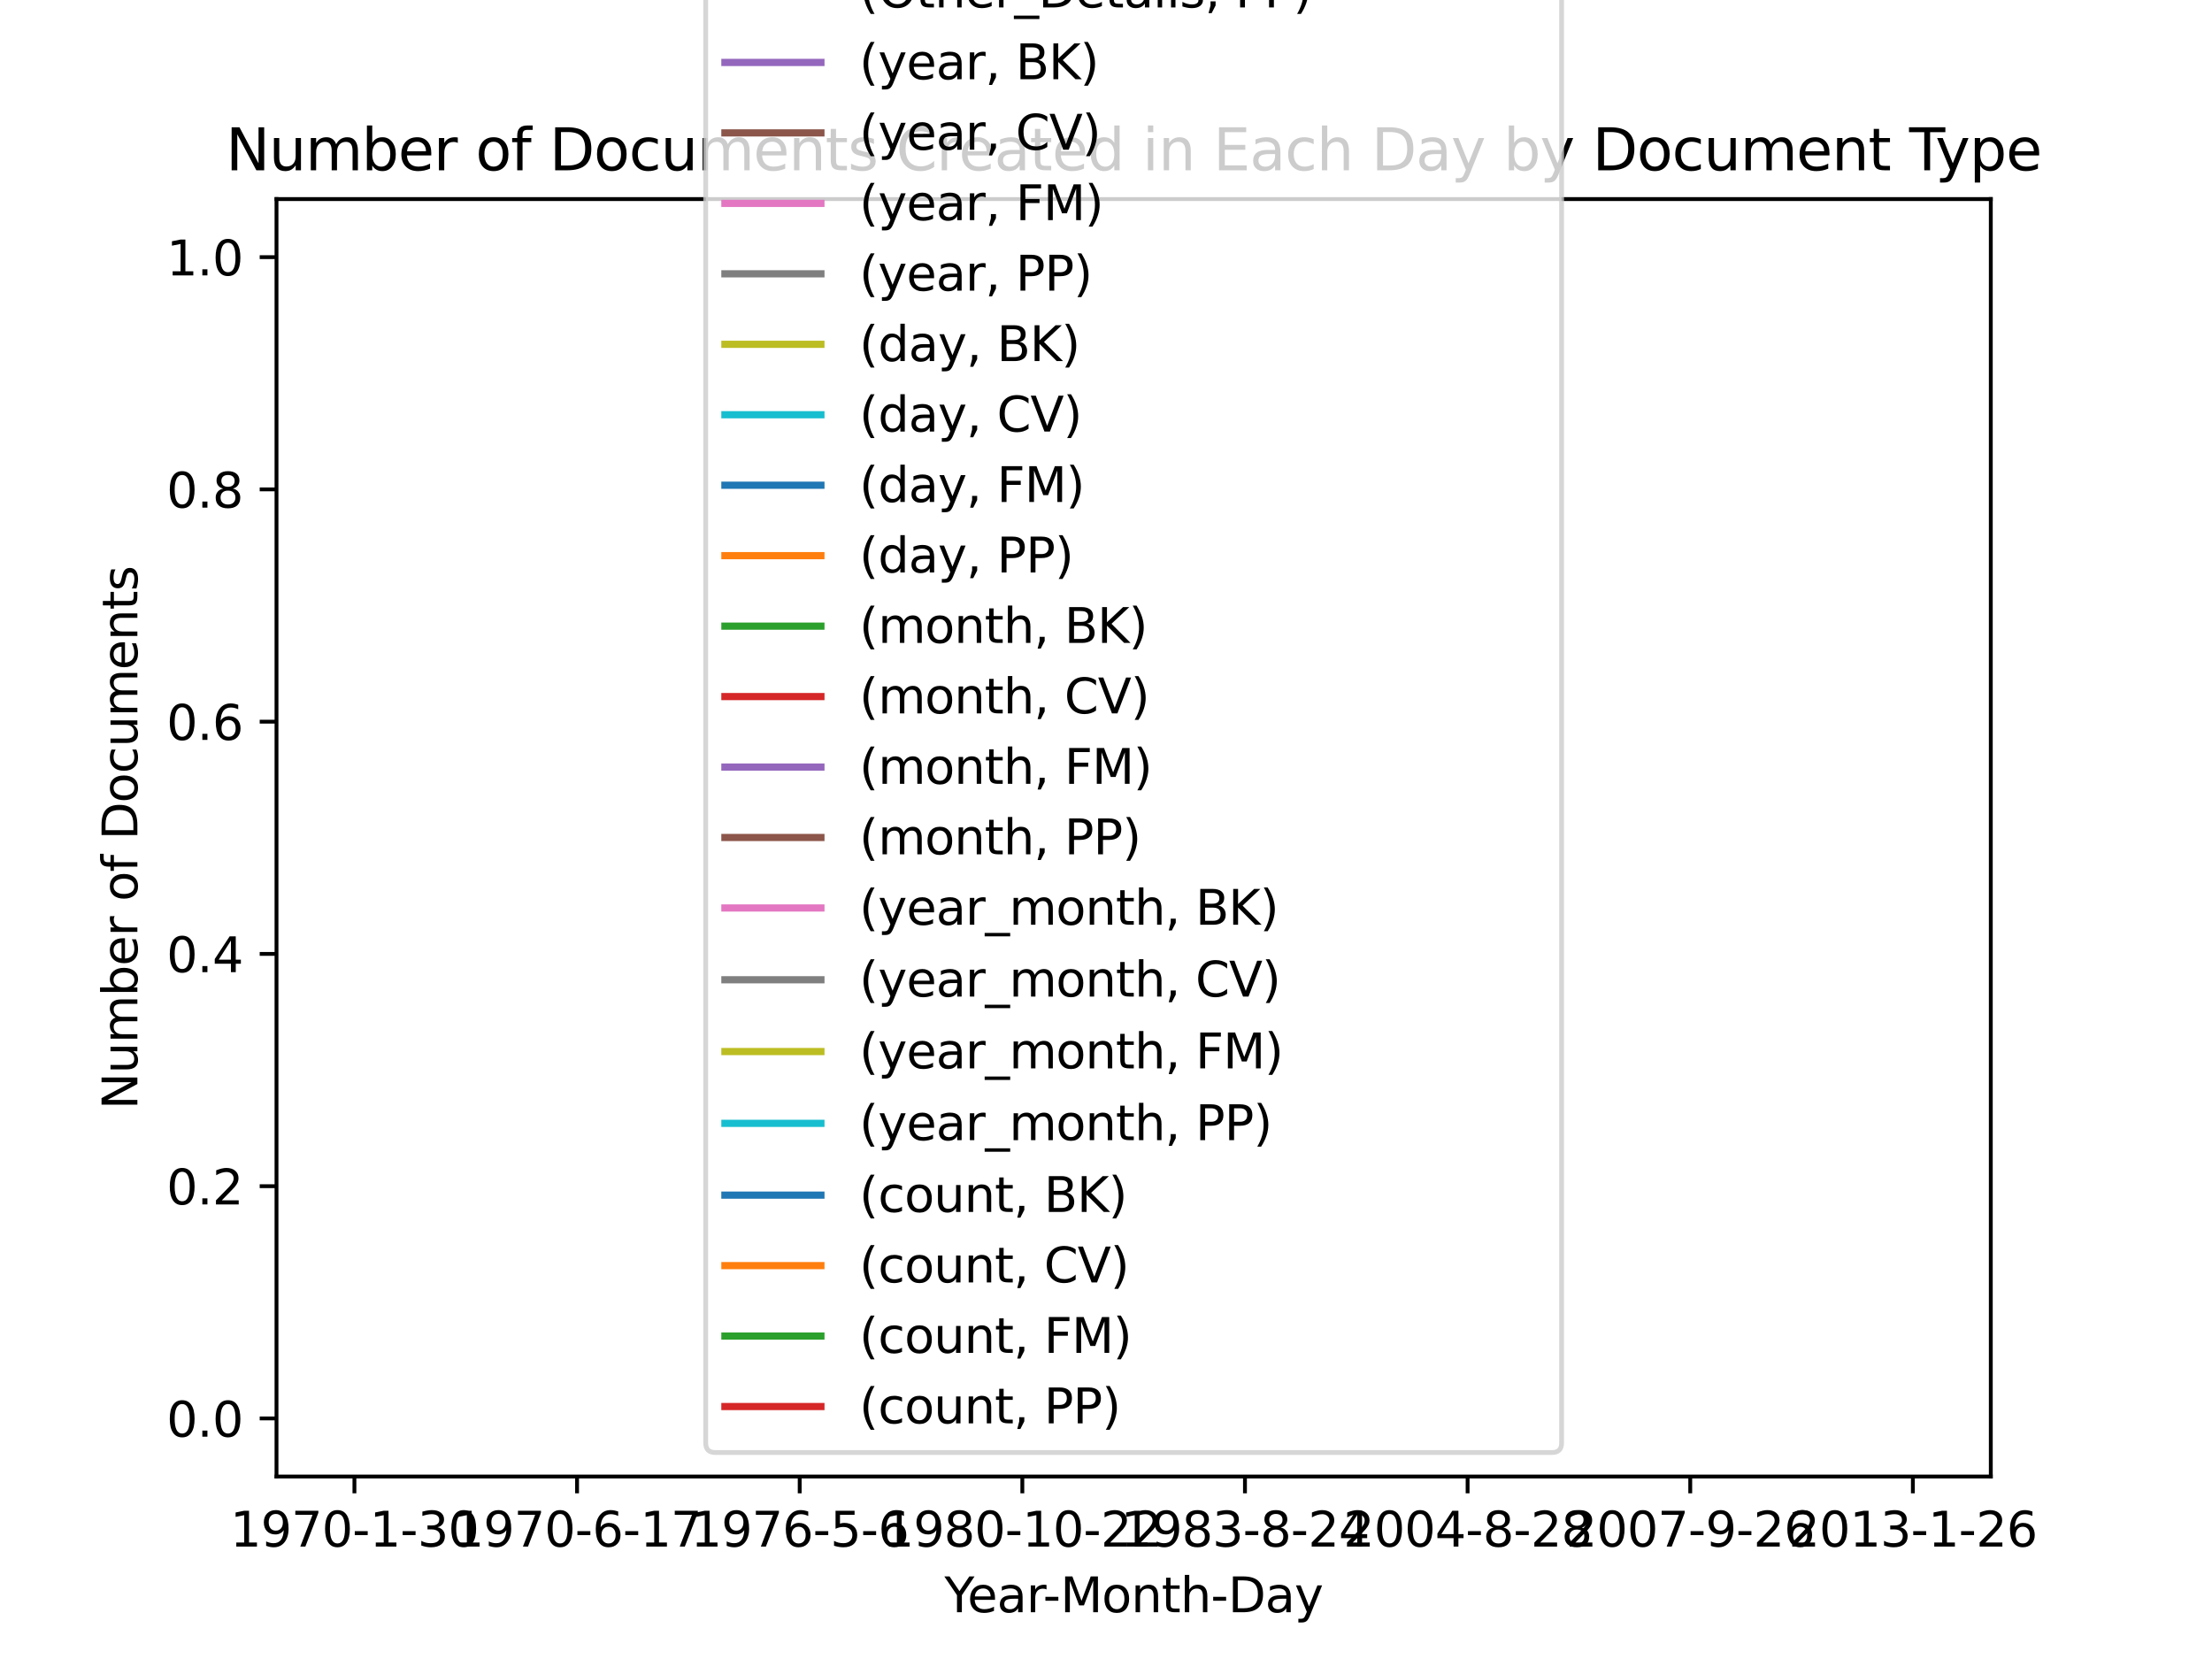 <?xml version="1.0" encoding="utf-8" standalone="no"?>
<!DOCTYPE svg PUBLIC "-//W3C//DTD SVG 1.1//EN"
  "http://www.w3.org/Graphics/SVG/1.1/DTD/svg11.dtd">
<svg xmlns:xlink="http://www.w3.org/1999/xlink" width="460.8pt" height="345.6pt" viewBox="0 0 460.8 345.6" xmlns="http://www.w3.org/2000/svg" version="1.1">
 <defs>
  <style type="text/css">*{stroke-linejoin: round; stroke-linecap: butt}</style>
 </defs>
 <g id="figure_1">
  <g id="patch_1">
   <path d="M 0 345.6 
L 460.8 345.6 
L 460.8 0 
L 0 0 
z
" style="fill: #ffffff"/>
  </g>
  <g id="axes_1">
   <g id="patch_2">
    <path d="M 57.6 307.584 
L 414.72 307.584 
L 414.72 41.472 
L 57.6 41.472 
z
" style="fill: #ffffff"/>
   </g>
   <g id="matplotlib.axis_1">
    <g id="xtick_1">
     <g id="line2d_1">
      <defs>
       <path id="m7c49a57dad" d="M 0 0 
L 0 3.5 
" style="stroke: #000000; stroke-width: 0.8"/>
      </defs>
      <g>
       <use xlink:href="#m7c49a57dad" x="73.833" y="307.584" style="stroke: #000000; stroke-width: 0.8"/>
      </g>
     </g>
     <g id="text_1">
      <!-- 1970-1-30 -->
      <g transform="translate(47.956 322.182) scale(0.1 -0.1)">
       <defs>
        <path id="DejaVuSans-31" d="M 794 531 
L 1825 531 
L 1825 4091 
L 703 3866 
L 703 4441 
L 1819 4666 
L 2450 4666 
L 2450 531 
L 3481 531 
L 3481 0 
L 794 0 
L 794 531 
z
" transform="scale(0.016)"/>
        <path id="DejaVuSans-39" d="M 703 97 
L 703 672 
Q 941 559 1184 500 
Q 1428 441 1663 441 
Q 2288 441 2617 861 
Q 2947 1281 2994 2138 
Q 2813 1869 2534 1725 
Q 2256 1581 1919 1581 
Q 1219 1581 811 2004 
Q 403 2428 403 3163 
Q 403 3881 828 4315 
Q 1253 4750 1959 4750 
Q 2769 4750 3195 4129 
Q 3622 3509 3622 2328 
Q 3622 1225 3098 567 
Q 2575 -91 1691 -91 
Q 1453 -91 1209 -44 
Q 966 3 703 97 
z
M 1959 2075 
Q 2384 2075 2632 2365 
Q 2881 2656 2881 3163 
Q 2881 3666 2632 3958 
Q 2384 4250 1959 4250 
Q 1534 4250 1286 3958 
Q 1038 3666 1038 3163 
Q 1038 2656 1286 2365 
Q 1534 2075 1959 2075 
z
" transform="scale(0.016)"/>
        <path id="DejaVuSans-37" d="M 525 4666 
L 3525 4666 
L 3525 4397 
L 1831 0 
L 1172 0 
L 2766 4134 
L 525 4134 
L 525 4666 
z
" transform="scale(0.016)"/>
        <path id="DejaVuSans-30" d="M 2034 4250 
Q 1547 4250 1301 3770 
Q 1056 3291 1056 2328 
Q 1056 1369 1301 889 
Q 1547 409 2034 409 
Q 2525 409 2770 889 
Q 3016 1369 3016 2328 
Q 3016 3291 2770 3770 
Q 2525 4250 2034 4250 
z
M 2034 4750 
Q 2819 4750 3233 4129 
Q 3647 3509 3647 2328 
Q 3647 1150 3233 529 
Q 2819 -91 2034 -91 
Q 1250 -91 836 529 
Q 422 1150 422 2328 
Q 422 3509 836 4129 
Q 1250 4750 2034 4750 
z
" transform="scale(0.016)"/>
        <path id="DejaVuSans-2d" d="M 313 2009 
L 1997 2009 
L 1997 1497 
L 313 1497 
L 313 2009 
z
" transform="scale(0.016)"/>
        <path id="DejaVuSans-33" d="M 2597 2516 
Q 3050 2419 3304 2112 
Q 3559 1806 3559 1356 
Q 3559 666 3084 287 
Q 2609 -91 1734 -91 
Q 1441 -91 1130 -33 
Q 819 25 488 141 
L 488 750 
Q 750 597 1062 519 
Q 1375 441 1716 441 
Q 2309 441 2620 675 
Q 2931 909 2931 1356 
Q 2931 1769 2642 2001 
Q 2353 2234 1838 2234 
L 1294 2234 
L 1294 2753 
L 1863 2753 
Q 2328 2753 2575 2939 
Q 2822 3125 2822 3475 
Q 2822 3834 2567 4026 
Q 2313 4219 1838 4219 
Q 1578 4219 1281 4162 
Q 984 4106 628 3988 
L 628 4550 
Q 988 4650 1302 4700 
Q 1616 4750 1894 4750 
Q 2613 4750 3031 4423 
Q 3450 4097 3450 3541 
Q 3450 3153 3228 2886 
Q 3006 2619 2597 2516 
z
" transform="scale(0.016)"/>
       </defs>
       <use xlink:href="#DejaVuSans-31"/>
       <use xlink:href="#DejaVuSans-39" x="63.623"/>
       <use xlink:href="#DejaVuSans-37" x="127.246"/>
       <use xlink:href="#DejaVuSans-30" x="190.869"/>
       <use xlink:href="#DejaVuSans-2d" x="254.492"/>
       <use xlink:href="#DejaVuSans-31" x="290.576"/>
       <use xlink:href="#DejaVuSans-2d" x="354.199"/>
       <use xlink:href="#DejaVuSans-33" x="390.283"/>
       <use xlink:href="#DejaVuSans-30" x="453.906"/>
      </g>
     </g>
    </g>
    <g id="xtick_2">
     <g id="line2d_2">
      <g>
       <use xlink:href="#m7c49a57dad" x="120.212" y="307.584" style="stroke: #000000; stroke-width: 0.8"/>
      </g>
     </g>
     <g id="text_2">
      <!-- 1970-6-17 -->
      <g transform="translate(94.335 322.182) scale(0.1 -0.1)">
       <defs>
        <path id="DejaVuSans-36" d="M 2113 2584 
Q 1688 2584 1439 2293 
Q 1191 2003 1191 1497 
Q 1191 994 1439 701 
Q 1688 409 2113 409 
Q 2538 409 2786 701 
Q 3034 994 3034 1497 
Q 3034 2003 2786 2293 
Q 2538 2584 2113 2584 
z
M 3366 4563 
L 3366 3988 
Q 3128 4100 2886 4159 
Q 2644 4219 2406 4219 
Q 1781 4219 1451 3797 
Q 1122 3375 1075 2522 
Q 1259 2794 1537 2939 
Q 1816 3084 2150 3084 
Q 2853 3084 3261 2657 
Q 3669 2231 3669 1497 
Q 3669 778 3244 343 
Q 2819 -91 2113 -91 
Q 1303 -91 875 529 
Q 447 1150 447 2328 
Q 447 3434 972 4092 
Q 1497 4750 2381 4750 
Q 2619 4750 2861 4703 
Q 3103 4656 3366 4563 
z
" transform="scale(0.016)"/>
       </defs>
       <use xlink:href="#DejaVuSans-31"/>
       <use xlink:href="#DejaVuSans-39" x="63.623"/>
       <use xlink:href="#DejaVuSans-37" x="127.246"/>
       <use xlink:href="#DejaVuSans-30" x="190.869"/>
       <use xlink:href="#DejaVuSans-2d" x="254.492"/>
       <use xlink:href="#DejaVuSans-36" x="290.576"/>
       <use xlink:href="#DejaVuSans-2d" x="354.199"/>
       <use xlink:href="#DejaVuSans-31" x="390.283"/>
       <use xlink:href="#DejaVuSans-37" x="453.906"/>
      </g>
     </g>
    </g>
    <g id="xtick_3">
     <g id="line2d_3">
      <g>
       <use xlink:href="#m7c49a57dad" x="166.591" y="307.584" style="stroke: #000000; stroke-width: 0.8"/>
      </g>
     </g>
     <g id="text_3">
      <!-- 1976-5-6 -->
      <g transform="translate(143.896 322.182) scale(0.1 -0.1)">
       <defs>
        <path id="DejaVuSans-35" d="M 691 4666 
L 3169 4666 
L 3169 4134 
L 1269 4134 
L 1269 2991 
Q 1406 3038 1543 3061 
Q 1681 3084 1819 3084 
Q 2600 3084 3056 2656 
Q 3513 2228 3513 1497 
Q 3513 744 3044 326 
Q 2575 -91 1722 -91 
Q 1428 -91 1123 -41 
Q 819 9 494 109 
L 494 744 
Q 775 591 1075 516 
Q 1375 441 1709 441 
Q 2250 441 2565 725 
Q 2881 1009 2881 1497 
Q 2881 1984 2565 2268 
Q 2250 2553 1709 2553 
Q 1456 2553 1204 2497 
Q 953 2441 691 2322 
L 691 4666 
z
" transform="scale(0.016)"/>
       </defs>
       <use xlink:href="#DejaVuSans-31"/>
       <use xlink:href="#DejaVuSans-39" x="63.623"/>
       <use xlink:href="#DejaVuSans-37" x="127.246"/>
       <use xlink:href="#DejaVuSans-36" x="190.869"/>
       <use xlink:href="#DejaVuSans-2d" x="254.492"/>
       <use xlink:href="#DejaVuSans-35" x="290.576"/>
       <use xlink:href="#DejaVuSans-2d" x="354.199"/>
       <use xlink:href="#DejaVuSans-36" x="390.283"/>
      </g>
     </g>
    </g>
    <g id="xtick_4">
     <g id="line2d_4">
      <g>
       <use xlink:href="#m7c49a57dad" x="212.97" y="307.584" style="stroke: #000000; stroke-width: 0.8"/>
      </g>
     </g>
     <g id="text_4">
      <!-- 1980-10-22 -->
      <g transform="translate(183.913 322.182) scale(0.1 -0.1)">
       <defs>
        <path id="DejaVuSans-38" d="M 2034 2216 
Q 1584 2216 1326 1975 
Q 1069 1734 1069 1313 
Q 1069 891 1326 650 
Q 1584 409 2034 409 
Q 2484 409 2743 651 
Q 3003 894 3003 1313 
Q 3003 1734 2745 1975 
Q 2488 2216 2034 2216 
z
M 1403 2484 
Q 997 2584 770 2862 
Q 544 3141 544 3541 
Q 544 4100 942 4425 
Q 1341 4750 2034 4750 
Q 2731 4750 3128 4425 
Q 3525 4100 3525 3541 
Q 3525 3141 3298 2862 
Q 3072 2584 2669 2484 
Q 3125 2378 3379 2068 
Q 3634 1759 3634 1313 
Q 3634 634 3220 271 
Q 2806 -91 2034 -91 
Q 1263 -91 848 271 
Q 434 634 434 1313 
Q 434 1759 690 2068 
Q 947 2378 1403 2484 
z
M 1172 3481 
Q 1172 3119 1398 2916 
Q 1625 2713 2034 2713 
Q 2441 2713 2670 2916 
Q 2900 3119 2900 3481 
Q 2900 3844 2670 4047 
Q 2441 4250 2034 4250 
Q 1625 4250 1398 4047 
Q 1172 3844 1172 3481 
z
" transform="scale(0.016)"/>
        <path id="DejaVuSans-32" d="M 1228 531 
L 3431 531 
L 3431 0 
L 469 0 
L 469 531 
Q 828 903 1448 1529 
Q 2069 2156 2228 2338 
Q 2531 2678 2651 2914 
Q 2772 3150 2772 3378 
Q 2772 3750 2511 3984 
Q 2250 4219 1831 4219 
Q 1534 4219 1204 4116 
Q 875 4013 500 3803 
L 500 4441 
Q 881 4594 1212 4672 
Q 1544 4750 1819 4750 
Q 2544 4750 2975 4387 
Q 3406 4025 3406 3419 
Q 3406 3131 3298 2873 
Q 3191 2616 2906 2266 
Q 2828 2175 2409 1742 
Q 1991 1309 1228 531 
z
" transform="scale(0.016)"/>
       </defs>
       <use xlink:href="#DejaVuSans-31"/>
       <use xlink:href="#DejaVuSans-39" x="63.623"/>
       <use xlink:href="#DejaVuSans-38" x="127.246"/>
       <use xlink:href="#DejaVuSans-30" x="190.869"/>
       <use xlink:href="#DejaVuSans-2d" x="254.492"/>
       <use xlink:href="#DejaVuSans-31" x="290.576"/>
       <use xlink:href="#DejaVuSans-30" x="354.199"/>
       <use xlink:href="#DejaVuSans-2d" x="417.822"/>
       <use xlink:href="#DejaVuSans-32" x="453.906"/>
       <use xlink:href="#DejaVuSans-32" x="517.529"/>
      </g>
     </g>
    </g>
    <g id="xtick_5">
     <g id="line2d_5">
      <g>
       <use xlink:href="#m7c49a57dad" x="259.35" y="307.584" style="stroke: #000000; stroke-width: 0.8"/>
      </g>
     </g>
     <g id="text_5">
      <!-- 1983-8-24 -->
      <g transform="translate(233.473 322.182) scale(0.1 -0.1)">
       <defs>
        <path id="DejaVuSans-34" d="M 2419 4116 
L 825 1625 
L 2419 1625 
L 2419 4116 
z
M 2253 4666 
L 3047 4666 
L 3047 1625 
L 3713 1625 
L 3713 1100 
L 3047 1100 
L 3047 0 
L 2419 0 
L 2419 1100 
L 313 1100 
L 313 1709 
L 2253 4666 
z
" transform="scale(0.016)"/>
       </defs>
       <use xlink:href="#DejaVuSans-31"/>
       <use xlink:href="#DejaVuSans-39" x="63.623"/>
       <use xlink:href="#DejaVuSans-38" x="127.246"/>
       <use xlink:href="#DejaVuSans-33" x="190.869"/>
       <use xlink:href="#DejaVuSans-2d" x="254.492"/>
       <use xlink:href="#DejaVuSans-38" x="290.576"/>
       <use xlink:href="#DejaVuSans-2d" x="354.199"/>
       <use xlink:href="#DejaVuSans-32" x="390.283"/>
       <use xlink:href="#DejaVuSans-34" x="453.906"/>
      </g>
     </g>
    </g>
    <g id="xtick_6">
     <g id="line2d_6">
      <g>
       <use xlink:href="#m7c49a57dad" x="305.729" y="307.584" style="stroke: #000000; stroke-width: 0.8"/>
      </g>
     </g>
     <g id="text_6">
      <!-- 2004-8-28 -->
      <g transform="translate(279.852 322.182) scale(0.1 -0.1)">
       <use xlink:href="#DejaVuSans-32"/>
       <use xlink:href="#DejaVuSans-30" x="63.623"/>
       <use xlink:href="#DejaVuSans-30" x="127.246"/>
       <use xlink:href="#DejaVuSans-34" x="190.869"/>
       <use xlink:href="#DejaVuSans-2d" x="254.492"/>
       <use xlink:href="#DejaVuSans-38" x="290.576"/>
       <use xlink:href="#DejaVuSans-2d" x="354.199"/>
       <use xlink:href="#DejaVuSans-32" x="390.283"/>
       <use xlink:href="#DejaVuSans-38" x="453.906"/>
      </g>
     </g>
    </g>
    <g id="xtick_7">
     <g id="line2d_7">
      <g>
       <use xlink:href="#m7c49a57dad" x="352.108" y="307.584" style="stroke: #000000; stroke-width: 0.8"/>
      </g>
     </g>
     <g id="text_7">
      <!-- 2007-9-26 -->
      <g transform="translate(326.231 322.182) scale(0.1 -0.1)">
       <use xlink:href="#DejaVuSans-32"/>
       <use xlink:href="#DejaVuSans-30" x="63.623"/>
       <use xlink:href="#DejaVuSans-30" x="127.246"/>
       <use xlink:href="#DejaVuSans-37" x="190.869"/>
       <use xlink:href="#DejaVuSans-2d" x="254.492"/>
       <use xlink:href="#DejaVuSans-39" x="290.576"/>
       <use xlink:href="#DejaVuSans-2d" x="354.199"/>
       <use xlink:href="#DejaVuSans-32" x="390.283"/>
       <use xlink:href="#DejaVuSans-36" x="453.906"/>
      </g>
     </g>
    </g>
    <g id="xtick_8">
     <g id="line2d_8">
      <g>
       <use xlink:href="#m7c49a57dad" x="398.487" y="307.584" style="stroke: #000000; stroke-width: 0.8"/>
      </g>
     </g>
     <g id="text_8">
      <!-- 2013-1-26 -->
      <g transform="translate(372.611 322.182) scale(0.1 -0.1)">
       <use xlink:href="#DejaVuSans-32"/>
       <use xlink:href="#DejaVuSans-30" x="63.623"/>
       <use xlink:href="#DejaVuSans-31" x="127.246"/>
       <use xlink:href="#DejaVuSans-33" x="190.869"/>
       <use xlink:href="#DejaVuSans-2d" x="254.492"/>
       <use xlink:href="#DejaVuSans-31" x="290.576"/>
       <use xlink:href="#DejaVuSans-2d" x="354.199"/>
       <use xlink:href="#DejaVuSans-32" x="390.283"/>
       <use xlink:href="#DejaVuSans-36" x="453.906"/>
      </g>
     </g>
    </g>
    <g id="text_9">
     <!-- Year-Month-Day -->
     <g transform="translate(196.739 335.861) scale(0.1 -0.1)">
      <defs>
       <path id="DejaVuSans-59" d="M -13 4666 
L 666 4666 
L 1959 2747 
L 3244 4666 
L 3922 4666 
L 2272 2222 
L 2272 0 
L 1638 0 
L 1638 2222 
L -13 4666 
z
" transform="scale(0.016)"/>
       <path id="DejaVuSans-65" d="M 3597 1894 
L 3597 1613 
L 953 1613 
Q 991 1019 1311 708 
Q 1631 397 2203 397 
Q 2534 397 2845 478 
Q 3156 559 3463 722 
L 3463 178 
Q 3153 47 2828 -22 
Q 2503 -91 2169 -91 
Q 1331 -91 842 396 
Q 353 884 353 1716 
Q 353 2575 817 3079 
Q 1281 3584 2069 3584 
Q 2775 3584 3186 3129 
Q 3597 2675 3597 1894 
z
M 3022 2063 
Q 3016 2534 2758 2815 
Q 2500 3097 2075 3097 
Q 1594 3097 1305 2825 
Q 1016 2553 972 2059 
L 3022 2063 
z
" transform="scale(0.016)"/>
       <path id="DejaVuSans-61" d="M 2194 1759 
Q 1497 1759 1228 1600 
Q 959 1441 959 1056 
Q 959 750 1161 570 
Q 1363 391 1709 391 
Q 2188 391 2477 730 
Q 2766 1069 2766 1631 
L 2766 1759 
L 2194 1759 
z
M 3341 1997 
L 3341 0 
L 2766 0 
L 2766 531 
Q 2569 213 2275 61 
Q 1981 -91 1556 -91 
Q 1019 -91 701 211 
Q 384 513 384 1019 
Q 384 1609 779 1909 
Q 1175 2209 1959 2209 
L 2766 2209 
L 2766 2266 
Q 2766 2663 2505 2880 
Q 2244 3097 1772 3097 
Q 1472 3097 1187 3025 
Q 903 2953 641 2809 
L 641 3341 
Q 956 3463 1253 3523 
Q 1550 3584 1831 3584 
Q 2591 3584 2966 3190 
Q 3341 2797 3341 1997 
z
" transform="scale(0.016)"/>
       <path id="DejaVuSans-72" d="M 2631 2963 
Q 2534 3019 2420 3045 
Q 2306 3072 2169 3072 
Q 1681 3072 1420 2755 
Q 1159 2438 1159 1844 
L 1159 0 
L 581 0 
L 581 3500 
L 1159 3500 
L 1159 2956 
Q 1341 3275 1631 3429 
Q 1922 3584 2338 3584 
Q 2397 3584 2469 3576 
Q 2541 3569 2628 3553 
L 2631 2963 
z
" transform="scale(0.016)"/>
       <path id="DejaVuSans-4d" d="M 628 4666 
L 1569 4666 
L 2759 1491 
L 3956 4666 
L 4897 4666 
L 4897 0 
L 4281 0 
L 4281 4097 
L 3078 897 
L 2444 897 
L 1241 4097 
L 1241 0 
L 628 0 
L 628 4666 
z
" transform="scale(0.016)"/>
       <path id="DejaVuSans-6f" d="M 1959 3097 
Q 1497 3097 1228 2736 
Q 959 2375 959 1747 
Q 959 1119 1226 758 
Q 1494 397 1959 397 
Q 2419 397 2687 759 
Q 2956 1122 2956 1747 
Q 2956 2369 2687 2733 
Q 2419 3097 1959 3097 
z
M 1959 3584 
Q 2709 3584 3137 3096 
Q 3566 2609 3566 1747 
Q 3566 888 3137 398 
Q 2709 -91 1959 -91 
Q 1206 -91 779 398 
Q 353 888 353 1747 
Q 353 2609 779 3096 
Q 1206 3584 1959 3584 
z
" transform="scale(0.016)"/>
       <path id="DejaVuSans-6e" d="M 3513 2113 
L 3513 0 
L 2938 0 
L 2938 2094 
Q 2938 2591 2744 2837 
Q 2550 3084 2163 3084 
Q 1697 3084 1428 2787 
Q 1159 2491 1159 1978 
L 1159 0 
L 581 0 
L 581 3500 
L 1159 3500 
L 1159 2956 
Q 1366 3272 1645 3428 
Q 1925 3584 2291 3584 
Q 2894 3584 3203 3211 
Q 3513 2838 3513 2113 
z
" transform="scale(0.016)"/>
       <path id="DejaVuSans-74" d="M 1172 4494 
L 1172 3500 
L 2356 3500 
L 2356 3053 
L 1172 3053 
L 1172 1153 
Q 1172 725 1289 603 
Q 1406 481 1766 481 
L 2356 481 
L 2356 0 
L 1766 0 
Q 1100 0 847 248 
Q 594 497 594 1153 
L 594 3053 
L 172 3053 
L 172 3500 
L 594 3500 
L 594 4494 
L 1172 4494 
z
" transform="scale(0.016)"/>
       <path id="DejaVuSans-68" d="M 3513 2113 
L 3513 0 
L 2938 0 
L 2938 2094 
Q 2938 2591 2744 2837 
Q 2550 3084 2163 3084 
Q 1697 3084 1428 2787 
Q 1159 2491 1159 1978 
L 1159 0 
L 581 0 
L 581 4863 
L 1159 4863 
L 1159 2956 
Q 1366 3272 1645 3428 
Q 1925 3584 2291 3584 
Q 2894 3584 3203 3211 
Q 3513 2838 3513 2113 
z
" transform="scale(0.016)"/>
       <path id="DejaVuSans-44" d="M 1259 4147 
L 1259 519 
L 2022 519 
Q 2988 519 3436 956 
Q 3884 1394 3884 2338 
Q 3884 3275 3436 3711 
Q 2988 4147 2022 4147 
L 1259 4147 
z
M 628 4666 
L 1925 4666 
Q 3281 4666 3915 4102 
Q 4550 3538 4550 2338 
Q 4550 1131 3912 565 
Q 3275 0 1925 0 
L 628 0 
L 628 4666 
z
" transform="scale(0.016)"/>
       <path id="DejaVuSans-79" d="M 2059 -325 
Q 1816 -950 1584 -1140 
Q 1353 -1331 966 -1331 
L 506 -1331 
L 506 -850 
L 844 -850 
Q 1081 -850 1212 -737 
Q 1344 -625 1503 -206 
L 1606 56 
L 191 3500 
L 800 3500 
L 1894 763 
L 2988 3500 
L 3597 3500 
L 2059 -325 
z
" transform="scale(0.016)"/>
      </defs>
      <use xlink:href="#DejaVuSans-59"/>
      <use xlink:href="#DejaVuSans-65" x="47.834"/>
      <use xlink:href="#DejaVuSans-61" x="109.357"/>
      <use xlink:href="#DejaVuSans-72" x="170.637"/>
      <use xlink:href="#DejaVuSans-2d" x="205.375"/>
      <use xlink:href="#DejaVuSans-4d" x="241.459"/>
      <use xlink:href="#DejaVuSans-6f" x="327.738"/>
      <use xlink:href="#DejaVuSans-6e" x="388.92"/>
      <use xlink:href="#DejaVuSans-74" x="452.299"/>
      <use xlink:href="#DejaVuSans-68" x="491.508"/>
      <use xlink:href="#DejaVuSans-2d" x="554.887"/>
      <use xlink:href="#DejaVuSans-44" x="590.971"/>
      <use xlink:href="#DejaVuSans-61" x="667.973"/>
      <use xlink:href="#DejaVuSans-79" x="729.252"/>
     </g>
    </g>
   </g>
   <g id="matplotlib.axis_2">
    <g id="ytick_1">
     <g id="line2d_9">
      <defs>
       <path id="md06a88e3bc" d="M 0 0 
L -3.5 0 
" style="stroke: #000000; stroke-width: 0.8"/>
      </defs>
      <g>
       <use xlink:href="#md06a88e3bc" x="57.6" y="295.488" style="stroke: #000000; stroke-width: 0.8"/>
      </g>
     </g>
     <g id="text_10">
      <!-- 0.0 -->
      <g transform="translate(34.697 299.287) scale(0.1 -0.1)">
       <defs>
        <path id="DejaVuSans-2e" d="M 684 794 
L 1344 794 
L 1344 0 
L 684 0 
L 684 794 
z
" transform="scale(0.016)"/>
       </defs>
       <use xlink:href="#DejaVuSans-30"/>
       <use xlink:href="#DejaVuSans-2e" x="63.623"/>
       <use xlink:href="#DejaVuSans-30" x="95.41"/>
      </g>
     </g>
    </g>
    <g id="ytick_2">
     <g id="line2d_10">
      <g>
       <use xlink:href="#md06a88e3bc" x="57.6" y="247.104" style="stroke: #000000; stroke-width: 0.8"/>
      </g>
     </g>
     <g id="text_11">
      <!-- 0.2 -->
      <g transform="translate(34.697 250.903) scale(0.1 -0.1)">
       <use xlink:href="#DejaVuSans-30"/>
       <use xlink:href="#DejaVuSans-2e" x="63.623"/>
       <use xlink:href="#DejaVuSans-32" x="95.41"/>
      </g>
     </g>
    </g>
    <g id="ytick_3">
     <g id="line2d_11">
      <g>
       <use xlink:href="#md06a88e3bc" x="57.6" y="198.72" style="stroke: #000000; stroke-width: 0.8"/>
      </g>
     </g>
     <g id="text_12">
      <!-- 0.4 -->
      <g transform="translate(34.697 202.519) scale(0.1 -0.1)">
       <use xlink:href="#DejaVuSans-30"/>
       <use xlink:href="#DejaVuSans-2e" x="63.623"/>
       <use xlink:href="#DejaVuSans-34" x="95.41"/>
      </g>
     </g>
    </g>
    <g id="ytick_4">
     <g id="line2d_12">
      <g>
       <use xlink:href="#md06a88e3bc" x="57.6" y="150.336" style="stroke: #000000; stroke-width: 0.8"/>
      </g>
     </g>
     <g id="text_13">
      <!-- 0.6 -->
      <g transform="translate(34.697 154.135) scale(0.1 -0.1)">
       <use xlink:href="#DejaVuSans-30"/>
       <use xlink:href="#DejaVuSans-2e" x="63.623"/>
       <use xlink:href="#DejaVuSans-36" x="95.41"/>
      </g>
     </g>
    </g>
    <g id="ytick_5">
     <g id="line2d_13">
      <g>
       <use xlink:href="#md06a88e3bc" x="57.6" y="101.952" style="stroke: #000000; stroke-width: 0.8"/>
      </g>
     </g>
     <g id="text_14">
      <!-- 0.8 -->
      <g transform="translate(34.697 105.751) scale(0.1 -0.1)">
       <use xlink:href="#DejaVuSans-30"/>
       <use xlink:href="#DejaVuSans-2e" x="63.623"/>
       <use xlink:href="#DejaVuSans-38" x="95.41"/>
      </g>
     </g>
    </g>
    <g id="ytick_6">
     <g id="line2d_14">
      <g>
       <use xlink:href="#md06a88e3bc" x="57.6" y="53.568" style="stroke: #000000; stroke-width: 0.8"/>
      </g>
     </g>
     <g id="text_15">
      <!-- 1.0 -->
      <g transform="translate(34.697 57.367) scale(0.1 -0.1)">
       <use xlink:href="#DejaVuSans-31"/>
       <use xlink:href="#DejaVuSans-2e" x="63.623"/>
       <use xlink:href="#DejaVuSans-30" x="95.41"/>
      </g>
     </g>
    </g>
    <g id="text_16">
     <!-- Number of Documents -->
     <g transform="translate(28.617 231.119) rotate(-90) scale(0.1 -0.1)">
      <defs>
       <path id="DejaVuSans-4e" d="M 628 4666 
L 1478 4666 
L 3547 763 
L 3547 4666 
L 4159 4666 
L 4159 0 
L 3309 0 
L 1241 3903 
L 1241 0 
L 628 0 
L 628 4666 
z
" transform="scale(0.016)"/>
       <path id="DejaVuSans-75" d="M 544 1381 
L 544 3500 
L 1119 3500 
L 1119 1403 
Q 1119 906 1312 657 
Q 1506 409 1894 409 
Q 2359 409 2629 706 
Q 2900 1003 2900 1516 
L 2900 3500 
L 3475 3500 
L 3475 0 
L 2900 0 
L 2900 538 
Q 2691 219 2414 64 
Q 2138 -91 1772 -91 
Q 1169 -91 856 284 
Q 544 659 544 1381 
z
M 1991 3584 
L 1991 3584 
z
" transform="scale(0.016)"/>
       <path id="DejaVuSans-6d" d="M 3328 2828 
Q 3544 3216 3844 3400 
Q 4144 3584 4550 3584 
Q 5097 3584 5394 3201 
Q 5691 2819 5691 2113 
L 5691 0 
L 5113 0 
L 5113 2094 
Q 5113 2597 4934 2840 
Q 4756 3084 4391 3084 
Q 3944 3084 3684 2787 
Q 3425 2491 3425 1978 
L 3425 0 
L 2847 0 
L 2847 2094 
Q 2847 2600 2669 2842 
Q 2491 3084 2119 3084 
Q 1678 3084 1418 2786 
Q 1159 2488 1159 1978 
L 1159 0 
L 581 0 
L 581 3500 
L 1159 3500 
L 1159 2956 
Q 1356 3278 1631 3431 
Q 1906 3584 2284 3584 
Q 2666 3584 2933 3390 
Q 3200 3197 3328 2828 
z
" transform="scale(0.016)"/>
       <path id="DejaVuSans-62" d="M 3116 1747 
Q 3116 2381 2855 2742 
Q 2594 3103 2138 3103 
Q 1681 3103 1420 2742 
Q 1159 2381 1159 1747 
Q 1159 1113 1420 752 
Q 1681 391 2138 391 
Q 2594 391 2855 752 
Q 3116 1113 3116 1747 
z
M 1159 2969 
Q 1341 3281 1617 3432 
Q 1894 3584 2278 3584 
Q 2916 3584 3314 3078 
Q 3713 2572 3713 1747 
Q 3713 922 3314 415 
Q 2916 -91 2278 -91 
Q 1894 -91 1617 61 
Q 1341 213 1159 525 
L 1159 0 
L 581 0 
L 581 4863 
L 1159 4863 
L 1159 2969 
z
" transform="scale(0.016)"/>
       <path id="DejaVuSans-20" transform="scale(0.016)"/>
       <path id="DejaVuSans-66" d="M 2375 4863 
L 2375 4384 
L 1825 4384 
Q 1516 4384 1395 4259 
Q 1275 4134 1275 3809 
L 1275 3500 
L 2222 3500 
L 2222 3053 
L 1275 3053 
L 1275 0 
L 697 0 
L 697 3053 
L 147 3053 
L 147 3500 
L 697 3500 
L 697 3744 
Q 697 4328 969 4595 
Q 1241 4863 1831 4863 
L 2375 4863 
z
" transform="scale(0.016)"/>
       <path id="DejaVuSans-63" d="M 3122 3366 
L 3122 2828 
Q 2878 2963 2633 3030 
Q 2388 3097 2138 3097 
Q 1578 3097 1268 2742 
Q 959 2388 959 1747 
Q 959 1106 1268 751 
Q 1578 397 2138 397 
Q 2388 397 2633 464 
Q 2878 531 3122 666 
L 3122 134 
Q 2881 22 2623 -34 
Q 2366 -91 2075 -91 
Q 1284 -91 818 406 
Q 353 903 353 1747 
Q 353 2603 823 3093 
Q 1294 3584 2113 3584 
Q 2378 3584 2631 3529 
Q 2884 3475 3122 3366 
z
" transform="scale(0.016)"/>
       <path id="DejaVuSans-73" d="M 2834 3397 
L 2834 2853 
Q 2591 2978 2328 3040 
Q 2066 3103 1784 3103 
Q 1356 3103 1142 2972 
Q 928 2841 928 2578 
Q 928 2378 1081 2264 
Q 1234 2150 1697 2047 
L 1894 2003 
Q 2506 1872 2764 1633 
Q 3022 1394 3022 966 
Q 3022 478 2636 193 
Q 2250 -91 1575 -91 
Q 1294 -91 989 -36 
Q 684 19 347 128 
L 347 722 
Q 666 556 975 473 
Q 1284 391 1588 391 
Q 1994 391 2212 530 
Q 2431 669 2431 922 
Q 2431 1156 2273 1281 
Q 2116 1406 1581 1522 
L 1381 1569 
Q 847 1681 609 1914 
Q 372 2147 372 2553 
Q 372 3047 722 3315 
Q 1072 3584 1716 3584 
Q 2034 3584 2315 3537 
Q 2597 3491 2834 3397 
z
" transform="scale(0.016)"/>
      </defs>
      <use xlink:href="#DejaVuSans-4e"/>
      <use xlink:href="#DejaVuSans-75" x="74.805"/>
      <use xlink:href="#DejaVuSans-6d" x="138.184"/>
      <use xlink:href="#DejaVuSans-62" x="235.596"/>
      <use xlink:href="#DejaVuSans-65" x="299.072"/>
      <use xlink:href="#DejaVuSans-72" x="360.596"/>
      <use xlink:href="#DejaVuSans-20" x="401.709"/>
      <use xlink:href="#DejaVuSans-6f" x="433.496"/>
      <use xlink:href="#DejaVuSans-66" x="494.678"/>
      <use xlink:href="#DejaVuSans-20" x="529.883"/>
      <use xlink:href="#DejaVuSans-44" x="561.67"/>
      <use xlink:href="#DejaVuSans-6f" x="638.672"/>
      <use xlink:href="#DejaVuSans-63" x="699.854"/>
      <use xlink:href="#DejaVuSans-75" x="754.834"/>
      <use xlink:href="#DejaVuSans-6d" x="818.213"/>
      <use xlink:href="#DejaVuSans-65" x="915.625"/>
      <use xlink:href="#DejaVuSans-6e" x="977.148"/>
      <use xlink:href="#DejaVuSans-74" x="1040.527"/>
      <use xlink:href="#DejaVuSans-73" x="1079.736"/>
     </g>
    </g>
   </g>
   <g id="line2d_15">
    <path d="M 97.022 53.568 
M 143.402 53.568 
M 189.781 53.568 
M 236.16 53.568 
M 282.539 53.568 
M 375.298 53.568 
" clip-path="url(#p38fa6a0cef)" style="fill: none; stroke: #1f77b4; stroke-width: 1.5; stroke-linecap: square"/>
   </g>
   <g id="line2d_16">
    <path d="M 212.97 53.568 
M 259.35 53.568 
M 305.729 53.568 
" clip-path="url(#p38fa6a0cef)" style="fill: none; stroke: #ff7f0e; stroke-width: 1.5; stroke-linecap: square"/>
   </g>
   <g id="line2d_17">
    <path d="M 352.108 53.568 
" clip-path="url(#p38fa6a0cef)" style="fill: none; stroke: #2ca02c; stroke-width: 1.5; stroke-linecap: square"/>
   </g>
   <g id="line2d_18">
    <path d="M 73.833 53.568 
M 120.212 53.568 
M 166.591 53.568 
M 328.918 53.568 
M 398.487 53.568 
" clip-path="url(#p38fa6a0cef)" style="fill: none; stroke: #d62728; stroke-width: 1.5; stroke-linecap: square"/>
   </g>
   <g id="line2d_19">
    <path d="M 97.022 53.568 
M 143.402 53.568 
M 189.781 53.568 
M 236.16 53.568 
M 282.539 53.568 
M 375.298 53.568 
" clip-path="url(#p38fa6a0cef)" style="fill: none; stroke: #9467bd; stroke-width: 1.5; stroke-linecap: square"/>
   </g>
   <g id="line2d_20">
    <path d="M 212.97 53.568 
M 259.35 53.568 
M 305.729 53.568 
" clip-path="url(#p38fa6a0cef)" style="fill: none; stroke: #8c564b; stroke-width: 1.5; stroke-linecap: square"/>
   </g>
   <g id="line2d_21">
    <path d="M 352.108 53.568 
" clip-path="url(#p38fa6a0cef)" style="fill: none; stroke: #e377c2; stroke-width: 1.5; stroke-linecap: square"/>
   </g>
   <g id="line2d_22">
    <path d="M 73.833 53.568 
M 120.212 53.568 
M 166.591 53.568 
M 328.918 53.568 
M 398.487 53.568 
" clip-path="url(#p38fa6a0cef)" style="fill: none; stroke: #7f7f7f; stroke-width: 1.5; stroke-linecap: square"/>
   </g>
   <g id="line2d_23">
    <path d="M 97.022 53.568 
M 143.402 53.568 
M 189.781 53.568 
M 236.16 53.568 
M 282.539 53.568 
M 375.298 53.568 
" clip-path="url(#p38fa6a0cef)" style="fill: none; stroke: #bcbd22; stroke-width: 1.5; stroke-linecap: square"/>
   </g>
   <g id="line2d_24">
    <path d="M 212.97 53.568 
M 259.35 53.568 
M 305.729 53.568 
" clip-path="url(#p38fa6a0cef)" style="fill: none; stroke: #17becf; stroke-width: 1.5; stroke-linecap: square"/>
   </g>
   <g id="line2d_25">
    <path d="M 352.108 53.568 
" clip-path="url(#p38fa6a0cef)" style="fill: none; stroke: #1f77b4; stroke-width: 1.5; stroke-linecap: square"/>
   </g>
   <g id="line2d_26">
    <path d="M 73.833 53.568 
M 120.212 53.568 
M 166.591 53.568 
M 328.918 53.568 
M 398.487 53.568 
" clip-path="url(#p38fa6a0cef)" style="fill: none; stroke: #ff7f0e; stroke-width: 1.5; stroke-linecap: square"/>
   </g>
   <g id="line2d_27">
    <path d="M 97.022 53.568 
M 143.402 53.568 
M 189.781 53.568 
M 236.16 53.568 
M 282.539 53.568 
M 375.298 53.568 
" clip-path="url(#p38fa6a0cef)" style="fill: none; stroke: #2ca02c; stroke-width: 1.5; stroke-linecap: square"/>
   </g>
   <g id="line2d_28">
    <path d="M 212.97 53.568 
M 259.35 53.568 
M 305.729 53.568 
" clip-path="url(#p38fa6a0cef)" style="fill: none; stroke: #d62728; stroke-width: 1.5; stroke-linecap: square"/>
   </g>
   <g id="line2d_29">
    <path d="M 352.108 53.568 
" clip-path="url(#p38fa6a0cef)" style="fill: none; stroke: #9467bd; stroke-width: 1.5; stroke-linecap: square"/>
   </g>
   <g id="line2d_30">
    <path d="M 73.833 53.568 
M 120.212 53.568 
M 166.591 53.568 
M 328.918 53.568 
M 398.487 53.568 
" clip-path="url(#p38fa6a0cef)" style="fill: none; stroke: #8c564b; stroke-width: 1.5; stroke-linecap: square"/>
   </g>
   <g id="line2d_31">
    <path d="M 97.022 295.488 
M 143.402 295.488 
M 189.781 295.488 
M 236.16 295.488 
M 282.539 295.488 
M 375.298 295.488 
" clip-path="url(#p38fa6a0cef)" style="fill: none; stroke: #e377c2; stroke-width: 1.5; stroke-linecap: square"/>
   </g>
   <g id="line2d_32">
    <path d="M 212.97 295.488 
M 259.35 295.488 
M 305.729 295.488 
" clip-path="url(#p38fa6a0cef)" style="fill: none; stroke: #7f7f7f; stroke-width: 1.5; stroke-linecap: square"/>
   </g>
   <g id="line2d_33">
    <path d="M 352.108 295.488 
" clip-path="url(#p38fa6a0cef)" style="fill: none; stroke: #bcbd22; stroke-width: 1.5; stroke-linecap: square"/>
   </g>
   <g id="line2d_34">
    <path d="M 73.833 295.488 
M 120.212 295.488 
M 166.591 295.488 
M 328.918 295.488 
M 398.487 295.488 
" clip-path="url(#p38fa6a0cef)" style="fill: none; stroke: #17becf; stroke-width: 1.5; stroke-linecap: square"/>
   </g>
   <g id="line2d_35">
    <path d="M 97.022 295.488 
M 143.402 295.488 
M 189.781 295.488 
M 236.16 295.488 
M 282.539 295.488 
M 375.298 295.488 
" clip-path="url(#p38fa6a0cef)" style="fill: none; stroke: #1f77b4; stroke-width: 1.5; stroke-linecap: square"/>
   </g>
   <g id="line2d_36">
    <path d="M 212.97 295.488 
M 259.35 295.488 
M 305.729 295.488 
" clip-path="url(#p38fa6a0cef)" style="fill: none; stroke: #ff7f0e; stroke-width: 1.5; stroke-linecap: square"/>
   </g>
   <g id="line2d_37">
    <path d="M 352.108 295.488 
" clip-path="url(#p38fa6a0cef)" style="fill: none; stroke: #2ca02c; stroke-width: 1.5; stroke-linecap: square"/>
   </g>
   <g id="line2d_38">
    <path d="M 73.833 295.488 
M 120.212 295.488 
M 166.591 295.488 
M 328.918 295.488 
M 398.487 295.488 
" clip-path="url(#p38fa6a0cef)" style="fill: none; stroke: #d62728; stroke-width: 1.5; stroke-linecap: square"/>
   </g>
   <g id="line2d_39">
    <path d="M 97.022 53.568 
M 143.402 53.568 
M 189.781 53.568 
M 236.16 53.568 
M 282.539 53.568 
M 375.298 53.568 
" clip-path="url(#p38fa6a0cef)" style="fill: none; stroke: #9467bd; stroke-width: 1.5; stroke-linecap: square"/>
   </g>
   <g id="line2d_40">
    <path d="M 212.97 53.568 
M 259.35 53.568 
M 305.729 53.568 
" clip-path="url(#p38fa6a0cef)" style="fill: none; stroke: #8c564b; stroke-width: 1.5; stroke-linecap: square"/>
   </g>
   <g id="line2d_41">
    <path d="M 352.108 53.568 
" clip-path="url(#p38fa6a0cef)" style="fill: none; stroke: #e377c2; stroke-width: 1.5; stroke-linecap: square"/>
   </g>
   <g id="line2d_42">
    <path d="M 73.833 53.568 
M 120.212 53.568 
M 166.591 53.568 
M 328.918 53.568 
M 398.487 53.568 
" clip-path="url(#p38fa6a0cef)" style="fill: none; stroke: #7f7f7f; stroke-width: 1.5; stroke-linecap: square"/>
   </g>
   <g id="line2d_43">
    <path d="M 97.022 53.568 
M 143.402 53.568 
M 189.781 53.568 
M 236.16 53.568 
M 282.539 53.568 
M 375.298 53.568 
" clip-path="url(#p38fa6a0cef)" style="fill: none; stroke: #bcbd22; stroke-width: 1.5; stroke-linecap: square"/>
   </g>
   <g id="line2d_44">
    <path d="M 212.97 53.568 
M 259.35 53.568 
M 305.729 53.568 
" clip-path="url(#p38fa6a0cef)" style="fill: none; stroke: #17becf; stroke-width: 1.5; stroke-linecap: square"/>
   </g>
   <g id="line2d_45">
    <path d="M 352.108 53.568 
" clip-path="url(#p38fa6a0cef)" style="fill: none; stroke: #1f77b4; stroke-width: 1.5; stroke-linecap: square"/>
   </g>
   <g id="line2d_46">
    <path d="M 73.833 53.568 
M 120.212 53.568 
M 166.591 53.568 
M 328.918 53.568 
M 398.487 53.568 
" clip-path="url(#p38fa6a0cef)" style="fill: none; stroke: #ff7f0e; stroke-width: 1.5; stroke-linecap: square"/>
   </g>
   <g id="line2d_47">
    <path d="M 97.022 53.568 
M 143.402 53.568 
M 189.781 53.568 
M 236.16 53.568 
M 282.539 53.568 
M 375.298 53.568 
" clip-path="url(#p38fa6a0cef)" style="fill: none; stroke: #2ca02c; stroke-width: 1.5; stroke-linecap: square"/>
   </g>
   <g id="line2d_48">
    <path d="M 212.97 53.568 
M 259.35 53.568 
M 305.729 53.568 
" clip-path="url(#p38fa6a0cef)" style="fill: none; stroke: #d62728; stroke-width: 1.5; stroke-linecap: square"/>
   </g>
   <g id="line2d_49">
    <path d="M 352.108 53.568 
" clip-path="url(#p38fa6a0cef)" style="fill: none; stroke: #9467bd; stroke-width: 1.5; stroke-linecap: square"/>
   </g>
   <g id="line2d_50">
    <path d="M 73.833 53.568 
M 120.212 53.568 
M 166.591 53.568 
M 328.918 53.568 
M 398.487 53.568 
" clip-path="url(#p38fa6a0cef)" style="fill: none; stroke: #8c564b; stroke-width: 1.5; stroke-linecap: square"/>
   </g>
   <g id="line2d_51">
    <path d="M 97.022 53.568 
M 143.402 53.568 
M 189.781 53.568 
M 236.16 53.568 
M 282.539 53.568 
M 375.298 53.568 
" clip-path="url(#p38fa6a0cef)" style="fill: none; stroke: #e377c2; stroke-width: 1.5; stroke-linecap: square"/>
   </g>
   <g id="line2d_52">
    <path d="M 212.97 53.568 
M 259.35 53.568 
M 305.729 53.568 
" clip-path="url(#p38fa6a0cef)" style="fill: none; stroke: #7f7f7f; stroke-width: 1.5; stroke-linecap: square"/>
   </g>
   <g id="line2d_53">
    <path d="M 352.108 53.568 
" clip-path="url(#p38fa6a0cef)" style="fill: none; stroke: #bcbd22; stroke-width: 1.5; stroke-linecap: square"/>
   </g>
   <g id="line2d_54">
    <path d="M 73.833 53.568 
M 120.212 53.568 
M 166.591 53.568 
M 328.918 53.568 
M 398.487 53.568 
" clip-path="url(#p38fa6a0cef)" style="fill: none; stroke: #17becf; stroke-width: 1.5; stroke-linecap: square"/>
   </g>
   <g id="line2d_55">
    <path d="M 97.022 53.568 
M 143.402 53.568 
M 189.781 53.568 
M 236.16 53.568 
M 282.539 53.568 
M 375.298 53.568 
" clip-path="url(#p38fa6a0cef)" style="fill: none; stroke: #1f77b4; stroke-width: 1.5; stroke-linecap: square"/>
   </g>
   <g id="line2d_56">
    <path d="M 212.97 53.568 
M 259.35 53.568 
M 305.729 53.568 
" clip-path="url(#p38fa6a0cef)" style="fill: none; stroke: #ff7f0e; stroke-width: 1.5; stroke-linecap: square"/>
   </g>
   <g id="line2d_57">
    <path d="M 352.108 53.568 
" clip-path="url(#p38fa6a0cef)" style="fill: none; stroke: #2ca02c; stroke-width: 1.5; stroke-linecap: square"/>
   </g>
   <g id="line2d_58">
    <path d="M 73.833 53.568 
M 120.212 53.568 
M 166.591 53.568 
M 328.918 53.568 
M 398.487 53.568 
" clip-path="url(#p38fa6a0cef)" style="fill: none; stroke: #d62728; stroke-width: 1.5; stroke-linecap: square"/>
   </g>
   <g id="patch_3">
    <path d="M 57.6 307.584 
L 57.6 41.472 
" style="fill: none; stroke: #000000; stroke-width: 0.8; stroke-linejoin: miter; stroke-linecap: square"/>
   </g>
   <g id="patch_4">
    <path d="M 414.72 307.584 
L 414.72 41.472 
" style="fill: none; stroke: #000000; stroke-width: 0.8; stroke-linejoin: miter; stroke-linecap: square"/>
   </g>
   <g id="patch_5">
    <path d="M 57.6 307.584 
L 414.72 307.584 
" style="fill: none; stroke: #000000; stroke-width: 0.8; stroke-linejoin: miter; stroke-linecap: square"/>
   </g>
   <g id="patch_6">
    <path d="M 57.6 41.472 
L 414.72 41.472 
" style="fill: none; stroke: #000000; stroke-width: 0.8; stroke-linejoin: miter; stroke-linecap: square"/>
   </g>
   <g id="text_17">
    <!-- Number of Documents Created in Each Day by Document Type -->
    <g transform="translate(47.048 35.472) scale(0.12 -0.12)">
     <defs>
      <path id="DejaVuSans-43" d="M 4122 4306 
L 4122 3641 
Q 3803 3938 3442 4084 
Q 3081 4231 2675 4231 
Q 1875 4231 1450 3742 
Q 1025 3253 1025 2328 
Q 1025 1406 1450 917 
Q 1875 428 2675 428 
Q 3081 428 3442 575 
Q 3803 722 4122 1019 
L 4122 359 
Q 3791 134 3420 21 
Q 3050 -91 2638 -91 
Q 1578 -91 968 557 
Q 359 1206 359 2328 
Q 359 3453 968 4101 
Q 1578 4750 2638 4750 
Q 3056 4750 3426 4639 
Q 3797 4528 4122 4306 
z
" transform="scale(0.016)"/>
      <path id="DejaVuSans-64" d="M 2906 2969 
L 2906 4863 
L 3481 4863 
L 3481 0 
L 2906 0 
L 2906 525 
Q 2725 213 2448 61 
Q 2172 -91 1784 -91 
Q 1150 -91 751 415 
Q 353 922 353 1747 
Q 353 2572 751 3078 
Q 1150 3584 1784 3584 
Q 2172 3584 2448 3432 
Q 2725 3281 2906 2969 
z
M 947 1747 
Q 947 1113 1208 752 
Q 1469 391 1925 391 
Q 2381 391 2643 752 
Q 2906 1113 2906 1747 
Q 2906 2381 2643 2742 
Q 2381 3103 1925 3103 
Q 1469 3103 1208 2742 
Q 947 2381 947 1747 
z
" transform="scale(0.016)"/>
      <path id="DejaVuSans-69" d="M 603 3500 
L 1178 3500 
L 1178 0 
L 603 0 
L 603 3500 
z
M 603 4863 
L 1178 4863 
L 1178 4134 
L 603 4134 
L 603 4863 
z
" transform="scale(0.016)"/>
      <path id="DejaVuSans-45" d="M 628 4666 
L 3578 4666 
L 3578 4134 
L 1259 4134 
L 1259 2753 
L 3481 2753 
L 3481 2222 
L 1259 2222 
L 1259 531 
L 3634 531 
L 3634 0 
L 628 0 
L 628 4666 
z
" transform="scale(0.016)"/>
      <path id="DejaVuSans-54" d="M -19 4666 
L 3928 4666 
L 3928 4134 
L 2272 4134 
L 2272 0 
L 1638 0 
L 1638 4134 
L -19 4134 
L -19 4666 
z
" transform="scale(0.016)"/>
      <path id="DejaVuSans-70" d="M 1159 525 
L 1159 -1331 
L 581 -1331 
L 581 3500 
L 1159 3500 
L 1159 2969 
Q 1341 3281 1617 3432 
Q 1894 3584 2278 3584 
Q 2916 3584 3314 3078 
Q 3713 2572 3713 1747 
Q 3713 922 3314 415 
Q 2916 -91 2278 -91 
Q 1894 -91 1617 61 
Q 1341 213 1159 525 
z
M 3116 1747 
Q 3116 2381 2855 2742 
Q 2594 3103 2138 3103 
Q 1681 3103 1420 2742 
Q 1159 2381 1159 1747 
Q 1159 1113 1420 752 
Q 1681 391 2138 391 
Q 2594 391 2855 752 
Q 3116 1113 3116 1747 
z
" transform="scale(0.016)"/>
     </defs>
     <use xlink:href="#DejaVuSans-4e"/>
     <use xlink:href="#DejaVuSans-75" x="74.805"/>
     <use xlink:href="#DejaVuSans-6d" x="138.184"/>
     <use xlink:href="#DejaVuSans-62" x="235.596"/>
     <use xlink:href="#DejaVuSans-65" x="299.072"/>
     <use xlink:href="#DejaVuSans-72" x="360.596"/>
     <use xlink:href="#DejaVuSans-20" x="401.709"/>
     <use xlink:href="#DejaVuSans-6f" x="433.496"/>
     <use xlink:href="#DejaVuSans-66" x="494.678"/>
     <use xlink:href="#DejaVuSans-20" x="529.883"/>
     <use xlink:href="#DejaVuSans-44" x="561.67"/>
     <use xlink:href="#DejaVuSans-6f" x="638.672"/>
     <use xlink:href="#DejaVuSans-63" x="699.854"/>
     <use xlink:href="#DejaVuSans-75" x="754.834"/>
     <use xlink:href="#DejaVuSans-6d" x="818.213"/>
     <use xlink:href="#DejaVuSans-65" x="915.625"/>
     <use xlink:href="#DejaVuSans-6e" x="977.148"/>
     <use xlink:href="#DejaVuSans-74" x="1040.527"/>
     <use xlink:href="#DejaVuSans-73" x="1079.736"/>
     <use xlink:href="#DejaVuSans-20" x="1131.836"/>
     <use xlink:href="#DejaVuSans-43" x="1163.623"/>
     <use xlink:href="#DejaVuSans-72" x="1233.447"/>
     <use xlink:href="#DejaVuSans-65" x="1272.311"/>
     <use xlink:href="#DejaVuSans-61" x="1333.834"/>
     <use xlink:href="#DejaVuSans-74" x="1395.113"/>
     <use xlink:href="#DejaVuSans-65" x="1434.322"/>
     <use xlink:href="#DejaVuSans-64" x="1495.846"/>
     <use xlink:href="#DejaVuSans-20" x="1559.322"/>
     <use xlink:href="#DejaVuSans-69" x="1591.109"/>
     <use xlink:href="#DejaVuSans-6e" x="1618.893"/>
     <use xlink:href="#DejaVuSans-20" x="1682.271"/>
     <use xlink:href="#DejaVuSans-45" x="1714.059"/>
     <use xlink:href="#DejaVuSans-61" x="1777.242"/>
     <use xlink:href="#DejaVuSans-63" x="1838.521"/>
     <use xlink:href="#DejaVuSans-68" x="1893.502"/>
     <use xlink:href="#DejaVuSans-20" x="1956.881"/>
     <use xlink:href="#DejaVuSans-44" x="1988.668"/>
     <use xlink:href="#DejaVuSans-61" x="2065.67"/>
     <use xlink:href="#DejaVuSans-79" x="2126.949"/>
     <use xlink:href="#DejaVuSans-20" x="2186.129"/>
     <use xlink:href="#DejaVuSans-62" x="2217.916"/>
     <use xlink:href="#DejaVuSans-79" x="2281.393"/>
     <use xlink:href="#DejaVuSans-20" x="2340.572"/>
     <use xlink:href="#DejaVuSans-44" x="2372.359"/>
     <use xlink:href="#DejaVuSans-6f" x="2449.361"/>
     <use xlink:href="#DejaVuSans-63" x="2510.543"/>
     <use xlink:href="#DejaVuSans-75" x="2565.523"/>
     <use xlink:href="#DejaVuSans-6d" x="2628.902"/>
     <use xlink:href="#DejaVuSans-65" x="2726.314"/>
     <use xlink:href="#DejaVuSans-6e" x="2787.838"/>
     <use xlink:href="#DejaVuSans-74" x="2851.217"/>
     <use xlink:href="#DejaVuSans-20" x="2890.426"/>
     <use xlink:href="#DejaVuSans-54" x="2922.213"/>
     <use xlink:href="#DejaVuSans-79" x="2967.672"/>
     <use xlink:href="#DejaVuSans-70" x="3026.852"/>
     <use xlink:href="#DejaVuSans-65" x="3090.328"/>
    </g>
   </g>
   <g id="legend_1">
    <g id="patch_7">
     <path d="M 149.011 302.584 
L 323.309 302.584 
Q 325.309 302.584 325.309 300.584 
L 325.309 -366.997 
Q 325.309 -368.997 323.309 -368.997 
L 149.011 -368.997 
Q 147.011 -368.997 147.011 -366.997 
L 147.011 300.584 
Q 147.011 302.584 149.011 302.584 
z
" style="fill: #ffffff; opacity: 0.8; stroke: #cccccc; stroke-linejoin: miter"/>
    </g>
    <g id="text_18">
     <!-- None,Document_Type_Code -->
     <g transform="translate(166.338 -357.399) scale(0.1 -0.1)">
      <defs>
       <path id="DejaVuSans-2c" d="M 750 794 
L 1409 794 
L 1409 256 
L 897 -744 
L 494 -744 
L 750 256 
L 750 794 
z
" transform="scale(0.016)"/>
       <path id="DejaVuSans-5f" d="M 3263 -1063 
L 3263 -1509 
L -63 -1509 
L -63 -1063 
L 3263 -1063 
z
" transform="scale(0.016)"/>
      </defs>
      <use xlink:href="#DejaVuSans-4e"/>
      <use xlink:href="#DejaVuSans-6f" x="74.805"/>
      <use xlink:href="#DejaVuSans-6e" x="135.986"/>
      <use xlink:href="#DejaVuSans-65" x="199.365"/>
      <use xlink:href="#DejaVuSans-2c" x="260.889"/>
      <use xlink:href="#DejaVuSans-44" x="292.676"/>
      <use xlink:href="#DejaVuSans-6f" x="369.678"/>
      <use xlink:href="#DejaVuSans-63" x="430.859"/>
      <use xlink:href="#DejaVuSans-75" x="485.84"/>
      <use xlink:href="#DejaVuSans-6d" x="549.219"/>
      <use xlink:href="#DejaVuSans-65" x="646.631"/>
      <use xlink:href="#DejaVuSans-6e" x="708.154"/>
      <use xlink:href="#DejaVuSans-74" x="771.533"/>
      <use xlink:href="#DejaVuSans-5f" x="810.742"/>
      <use xlink:href="#DejaVuSans-54" x="860.742"/>
      <use xlink:href="#DejaVuSans-79" x="906.201"/>
      <use xlink:href="#DejaVuSans-70" x="965.381"/>
      <use xlink:href="#DejaVuSans-65" x="1028.857"/>
      <use xlink:href="#DejaVuSans-5f" x="1090.381"/>
      <use xlink:href="#DejaVuSans-43" x="1140.381"/>
      <use xlink:href="#DejaVuSans-6f" x="1210.205"/>
      <use xlink:href="#DejaVuSans-64" x="1271.387"/>
      <use xlink:href="#DejaVuSans-65" x="1334.863"/>
     </g>
    </g>
    <g id="line2d_59">
     <path style="fill: none; stroke: #1f77b4; stroke-width: 1.5; stroke-linecap: square"/>
    </g>
    <g id="text_19">
     <!-- (Document_ID, BK) -->
     <g transform="translate(179.011 -342.443) scale(0.1 -0.1)">
      <defs>
       <path id="DejaVuSans-28" d="M 1984 4856 
Q 1566 4138 1362 3434 
Q 1159 2731 1159 2009 
Q 1159 1288 1364 580 
Q 1569 -128 1984 -844 
L 1484 -844 
Q 1016 -109 783 600 
Q 550 1309 550 2009 
Q 550 2706 781 3412 
Q 1013 4119 1484 4856 
L 1984 4856 
z
" transform="scale(0.016)"/>
       <path id="DejaVuSans-49" d="M 628 4666 
L 1259 4666 
L 1259 0 
L 628 0 
L 628 4666 
z
" transform="scale(0.016)"/>
       <path id="DejaVuSans-42" d="M 1259 2228 
L 1259 519 
L 2272 519 
Q 2781 519 3026 730 
Q 3272 941 3272 1375 
Q 3272 1813 3026 2020 
Q 2781 2228 2272 2228 
L 1259 2228 
z
M 1259 4147 
L 1259 2741 
L 2194 2741 
Q 2656 2741 2882 2914 
Q 3109 3088 3109 3444 
Q 3109 3797 2882 3972 
Q 2656 4147 2194 4147 
L 1259 4147 
z
M 628 4666 
L 2241 4666 
Q 2963 4666 3353 4366 
Q 3744 4066 3744 3513 
Q 3744 3084 3544 2831 
Q 3344 2578 2956 2516 
Q 3422 2416 3680 2098 
Q 3938 1781 3938 1306 
Q 3938 681 3513 340 
Q 3088 0 2303 0 
L 628 0 
L 628 4666 
z
" transform="scale(0.016)"/>
       <path id="DejaVuSans-4b" d="M 628 4666 
L 1259 4666 
L 1259 2694 
L 3353 4666 
L 4166 4666 
L 1850 2491 
L 4331 0 
L 3500 0 
L 1259 2247 
L 1259 0 
L 628 0 
L 628 4666 
z
" transform="scale(0.016)"/>
       <path id="DejaVuSans-29" d="M 513 4856 
L 1013 4856 
Q 1481 4119 1714 3412 
Q 1947 2706 1947 2009 
Q 1947 1309 1714 600 
Q 1481 -109 1013 -844 
L 513 -844 
Q 928 -128 1133 580 
Q 1338 1288 1338 2009 
Q 1338 2731 1133 3434 
Q 928 4138 513 4856 
z
" transform="scale(0.016)"/>
      </defs>
      <use xlink:href="#DejaVuSans-28"/>
      <use xlink:href="#DejaVuSans-44" x="39.014"/>
      <use xlink:href="#DejaVuSans-6f" x="116.016"/>
      <use xlink:href="#DejaVuSans-63" x="177.197"/>
      <use xlink:href="#DejaVuSans-75" x="232.178"/>
      <use xlink:href="#DejaVuSans-6d" x="295.557"/>
      <use xlink:href="#DejaVuSans-65" x="392.969"/>
      <use xlink:href="#DejaVuSans-6e" x="454.492"/>
      <use xlink:href="#DejaVuSans-74" x="517.871"/>
      <use xlink:href="#DejaVuSans-5f" x="557.08"/>
      <use xlink:href="#DejaVuSans-49" x="607.08"/>
      <use xlink:href="#DejaVuSans-44" x="636.572"/>
      <use xlink:href="#DejaVuSans-2c" x="713.574"/>
      <use xlink:href="#DejaVuSans-20" x="745.361"/>
      <use xlink:href="#DejaVuSans-42" x="777.148"/>
      <use xlink:href="#DejaVuSans-4b" x="845.752"/>
      <use xlink:href="#DejaVuSans-29" x="911.328"/>
     </g>
    </g>
    <g id="line2d_60">
     <path style="fill: none; stroke: #ff7f0e; stroke-width: 1.5; stroke-linecap: square"/>
    </g>
    <g id="text_20">
     <!-- (Document_ID, CV) -->
     <g transform="translate(179.011 -327.486) scale(0.1 -0.1)">
      <defs>
       <path id="DejaVuSans-56" d="M 1831 0 
L 50 4666 
L 709 4666 
L 2188 738 
L 3669 4666 
L 4325 4666 
L 2547 0 
L 1831 0 
z
" transform="scale(0.016)"/>
      </defs>
      <use xlink:href="#DejaVuSans-28"/>
      <use xlink:href="#DejaVuSans-44" x="39.014"/>
      <use xlink:href="#DejaVuSans-6f" x="116.016"/>
      <use xlink:href="#DejaVuSans-63" x="177.197"/>
      <use xlink:href="#DejaVuSans-75" x="232.178"/>
      <use xlink:href="#DejaVuSans-6d" x="295.557"/>
      <use xlink:href="#DejaVuSans-65" x="392.969"/>
      <use xlink:href="#DejaVuSans-6e" x="454.492"/>
      <use xlink:href="#DejaVuSans-74" x="517.871"/>
      <use xlink:href="#DejaVuSans-5f" x="557.08"/>
      <use xlink:href="#DejaVuSans-49" x="607.08"/>
      <use xlink:href="#DejaVuSans-44" x="636.572"/>
      <use xlink:href="#DejaVuSans-2c" x="713.574"/>
      <use xlink:href="#DejaVuSans-20" x="745.361"/>
      <use xlink:href="#DejaVuSans-43" x="777.148"/>
      <use xlink:href="#DejaVuSans-56" x="846.973"/>
      <use xlink:href="#DejaVuSans-29" x="915.381"/>
     </g>
    </g>
    <g id="line2d_61">
     <path style="fill: none; stroke: #2ca02c; stroke-width: 1.5; stroke-linecap: square"/>
    </g>
    <g id="text_21">
     <!-- (Document_ID, FM) -->
     <g transform="translate(179.011 -312.53) scale(0.1 -0.1)">
      <defs>
       <path id="DejaVuSans-46" d="M 628 4666 
L 3309 4666 
L 3309 4134 
L 1259 4134 
L 1259 2759 
L 3109 2759 
L 3109 2228 
L 1259 2228 
L 1259 0 
L 628 0 
L 628 4666 
z
" transform="scale(0.016)"/>
      </defs>
      <use xlink:href="#DejaVuSans-28"/>
      <use xlink:href="#DejaVuSans-44" x="39.014"/>
      <use xlink:href="#DejaVuSans-6f" x="116.016"/>
      <use xlink:href="#DejaVuSans-63" x="177.197"/>
      <use xlink:href="#DejaVuSans-75" x="232.178"/>
      <use xlink:href="#DejaVuSans-6d" x="295.557"/>
      <use xlink:href="#DejaVuSans-65" x="392.969"/>
      <use xlink:href="#DejaVuSans-6e" x="454.492"/>
      <use xlink:href="#DejaVuSans-74" x="517.871"/>
      <use xlink:href="#DejaVuSans-5f" x="557.08"/>
      <use xlink:href="#DejaVuSans-49" x="607.08"/>
      <use xlink:href="#DejaVuSans-44" x="636.572"/>
      <use xlink:href="#DejaVuSans-2c" x="713.574"/>
      <use xlink:href="#DejaVuSans-20" x="745.361"/>
      <use xlink:href="#DejaVuSans-46" x="777.148"/>
      <use xlink:href="#DejaVuSans-4d" x="834.668"/>
      <use xlink:href="#DejaVuSans-29" x="920.947"/>
     </g>
    </g>
    <g id="line2d_62">
     <path style="fill: none; stroke: #d62728; stroke-width: 1.5; stroke-linecap: square"/>
    </g>
    <g id="text_22">
     <!-- (Document_ID, PP) -->
     <g transform="translate(179.011 -297.574) scale(0.1 -0.1)">
      <defs>
       <path id="DejaVuSans-50" d="M 1259 4147 
L 1259 2394 
L 2053 2394 
Q 2494 2394 2734 2622 
Q 2975 2850 2975 3272 
Q 2975 3691 2734 3919 
Q 2494 4147 2053 4147 
L 1259 4147 
z
M 628 4666 
L 2053 4666 
Q 2838 4666 3239 4311 
Q 3641 3956 3641 3272 
Q 3641 2581 3239 2228 
Q 2838 1875 2053 1875 
L 1259 1875 
L 1259 0 
L 628 0 
L 628 4666 
z
" transform="scale(0.016)"/>
      </defs>
      <use xlink:href="#DejaVuSans-28"/>
      <use xlink:href="#DejaVuSans-44" x="39.014"/>
      <use xlink:href="#DejaVuSans-6f" x="116.016"/>
      <use xlink:href="#DejaVuSans-63" x="177.197"/>
      <use xlink:href="#DejaVuSans-75" x="232.178"/>
      <use xlink:href="#DejaVuSans-6d" x="295.557"/>
      <use xlink:href="#DejaVuSans-65" x="392.969"/>
      <use xlink:href="#DejaVuSans-6e" x="454.492"/>
      <use xlink:href="#DejaVuSans-74" x="517.871"/>
      <use xlink:href="#DejaVuSans-5f" x="557.08"/>
      <use xlink:href="#DejaVuSans-49" x="607.08"/>
      <use xlink:href="#DejaVuSans-44" x="636.572"/>
      <use xlink:href="#DejaVuSans-2c" x="713.574"/>
      <use xlink:href="#DejaVuSans-20" x="745.361"/>
      <use xlink:href="#DejaVuSans-50" x="777.148"/>
      <use xlink:href="#DejaVuSans-50" x="837.451"/>
      <use xlink:href="#DejaVuSans-29" x="897.754"/>
     </g>
    </g>
    <g id="line2d_63">
     <path style="fill: none; stroke: #9467bd; stroke-width: 1.5; stroke-linecap: square"/>
    </g>
    <g id="text_23">
     <!-- (Project_ID, BK) -->
     <g transform="translate(179.011 -282.618) scale(0.1 -0.1)">
      <defs>
       <path id="DejaVuSans-6a" d="M 603 3500 
L 1178 3500 
L 1178 -63 
Q 1178 -731 923 -1031 
Q 669 -1331 103 -1331 
L -116 -1331 
L -116 -844 
L 38 -844 
Q 366 -844 484 -692 
Q 603 -541 603 -63 
L 603 3500 
z
M 603 4863 
L 1178 4863 
L 1178 4134 
L 603 4134 
L 603 4863 
z
" transform="scale(0.016)"/>
      </defs>
      <use xlink:href="#DejaVuSans-28"/>
      <use xlink:href="#DejaVuSans-50" x="39.014"/>
      <use xlink:href="#DejaVuSans-72" x="97.566"/>
      <use xlink:href="#DejaVuSans-6f" x="136.43"/>
      <use xlink:href="#DejaVuSans-6a" x="197.611"/>
      <use xlink:href="#DejaVuSans-65" x="225.395"/>
      <use xlink:href="#DejaVuSans-63" x="286.918"/>
      <use xlink:href="#DejaVuSans-74" x="341.898"/>
      <use xlink:href="#DejaVuSans-5f" x="381.107"/>
      <use xlink:href="#DejaVuSans-49" x="431.107"/>
      <use xlink:href="#DejaVuSans-44" x="460.6"/>
      <use xlink:href="#DejaVuSans-2c" x="537.602"/>
      <use xlink:href="#DejaVuSans-20" x="569.389"/>
      <use xlink:href="#DejaVuSans-42" x="601.176"/>
      <use xlink:href="#DejaVuSans-4b" x="669.779"/>
      <use xlink:href="#DejaVuSans-29" x="735.355"/>
     </g>
    </g>
    <g id="line2d_64">
     <path style="fill: none; stroke: #8c564b; stroke-width: 1.5; stroke-linecap: square"/>
    </g>
    <g id="text_24">
     <!-- (Project_ID, CV) -->
     <g transform="translate(179.011 -267.661) scale(0.1 -0.1)">
      <use xlink:href="#DejaVuSans-28"/>
      <use xlink:href="#DejaVuSans-50" x="39.014"/>
      <use xlink:href="#DejaVuSans-72" x="97.566"/>
      <use xlink:href="#DejaVuSans-6f" x="136.43"/>
      <use xlink:href="#DejaVuSans-6a" x="197.611"/>
      <use xlink:href="#DejaVuSans-65" x="225.395"/>
      <use xlink:href="#DejaVuSans-63" x="286.918"/>
      <use xlink:href="#DejaVuSans-74" x="341.898"/>
      <use xlink:href="#DejaVuSans-5f" x="381.107"/>
      <use xlink:href="#DejaVuSans-49" x="431.107"/>
      <use xlink:href="#DejaVuSans-44" x="460.6"/>
      <use xlink:href="#DejaVuSans-2c" x="537.602"/>
      <use xlink:href="#DejaVuSans-20" x="569.389"/>
      <use xlink:href="#DejaVuSans-43" x="601.176"/>
      <use xlink:href="#DejaVuSans-56" x="671"/>
      <use xlink:href="#DejaVuSans-29" x="739.408"/>
     </g>
    </g>
    <g id="line2d_65">
     <path style="fill: none; stroke: #e377c2; stroke-width: 1.5; stroke-linecap: square"/>
    </g>
    <g id="text_25">
     <!-- (Project_ID, FM) -->
     <g transform="translate(179.011 -252.705) scale(0.1 -0.1)">
      <use xlink:href="#DejaVuSans-28"/>
      <use xlink:href="#DejaVuSans-50" x="39.014"/>
      <use xlink:href="#DejaVuSans-72" x="97.566"/>
      <use xlink:href="#DejaVuSans-6f" x="136.43"/>
      <use xlink:href="#DejaVuSans-6a" x="197.611"/>
      <use xlink:href="#DejaVuSans-65" x="225.395"/>
      <use xlink:href="#DejaVuSans-63" x="286.918"/>
      <use xlink:href="#DejaVuSans-74" x="341.898"/>
      <use xlink:href="#DejaVuSans-5f" x="381.107"/>
      <use xlink:href="#DejaVuSans-49" x="431.107"/>
      <use xlink:href="#DejaVuSans-44" x="460.6"/>
      <use xlink:href="#DejaVuSans-2c" x="537.602"/>
      <use xlink:href="#DejaVuSans-20" x="569.389"/>
      <use xlink:href="#DejaVuSans-46" x="601.176"/>
      <use xlink:href="#DejaVuSans-4d" x="658.695"/>
      <use xlink:href="#DejaVuSans-29" x="744.975"/>
     </g>
    </g>
    <g id="line2d_66">
     <path style="fill: none; stroke: #7f7f7f; stroke-width: 1.5; stroke-linecap: square"/>
    </g>
    <g id="text_26">
     <!-- (Project_ID, PP) -->
     <g transform="translate(179.011 -237.749) scale(0.1 -0.1)">
      <use xlink:href="#DejaVuSans-28"/>
      <use xlink:href="#DejaVuSans-50" x="39.014"/>
      <use xlink:href="#DejaVuSans-72" x="97.566"/>
      <use xlink:href="#DejaVuSans-6f" x="136.43"/>
      <use xlink:href="#DejaVuSans-6a" x="197.611"/>
      <use xlink:href="#DejaVuSans-65" x="225.395"/>
      <use xlink:href="#DejaVuSans-63" x="286.918"/>
      <use xlink:href="#DejaVuSans-74" x="341.898"/>
      <use xlink:href="#DejaVuSans-5f" x="381.107"/>
      <use xlink:href="#DejaVuSans-49" x="431.107"/>
      <use xlink:href="#DejaVuSans-44" x="460.6"/>
      <use xlink:href="#DejaVuSans-2c" x="537.602"/>
      <use xlink:href="#DejaVuSans-20" x="569.389"/>
      <use xlink:href="#DejaVuSans-50" x="601.176"/>
      <use xlink:href="#DejaVuSans-50" x="661.479"/>
      <use xlink:href="#DejaVuSans-29" x="721.781"/>
     </g>
    </g>
    <g id="line2d_67">
     <path style="fill: none; stroke: #bcbd22; stroke-width: 1.5; stroke-linecap: square"/>
    </g>
    <g id="text_27">
     <!-- (Document_Date, BK) -->
     <g transform="translate(179.011 -222.793) scale(0.1 -0.1)">
      <use xlink:href="#DejaVuSans-28"/>
      <use xlink:href="#DejaVuSans-44" x="39.014"/>
      <use xlink:href="#DejaVuSans-6f" x="116.016"/>
      <use xlink:href="#DejaVuSans-63" x="177.197"/>
      <use xlink:href="#DejaVuSans-75" x="232.178"/>
      <use xlink:href="#DejaVuSans-6d" x="295.557"/>
      <use xlink:href="#DejaVuSans-65" x="392.969"/>
      <use xlink:href="#DejaVuSans-6e" x="454.492"/>
      <use xlink:href="#DejaVuSans-74" x="517.871"/>
      <use xlink:href="#DejaVuSans-5f" x="557.08"/>
      <use xlink:href="#DejaVuSans-44" x="607.08"/>
      <use xlink:href="#DejaVuSans-61" x="684.082"/>
      <use xlink:href="#DejaVuSans-74" x="745.361"/>
      <use xlink:href="#DejaVuSans-65" x="784.57"/>
      <use xlink:href="#DejaVuSans-2c" x="846.094"/>
      <use xlink:href="#DejaVuSans-20" x="877.881"/>
      <use xlink:href="#DejaVuSans-42" x="909.668"/>
      <use xlink:href="#DejaVuSans-4b" x="978.271"/>
      <use xlink:href="#DejaVuSans-29" x="1043.848"/>
     </g>
    </g>
    <g id="line2d_68">
     <path style="fill: none; stroke: #17becf; stroke-width: 1.5; stroke-linecap: square"/>
    </g>
    <g id="text_28">
     <!-- (Document_Date, CV) -->
     <g transform="translate(179.011 -207.836) scale(0.1 -0.1)">
      <use xlink:href="#DejaVuSans-28"/>
      <use xlink:href="#DejaVuSans-44" x="39.014"/>
      <use xlink:href="#DejaVuSans-6f" x="116.016"/>
      <use xlink:href="#DejaVuSans-63" x="177.197"/>
      <use xlink:href="#DejaVuSans-75" x="232.178"/>
      <use xlink:href="#DejaVuSans-6d" x="295.557"/>
      <use xlink:href="#DejaVuSans-65" x="392.969"/>
      <use xlink:href="#DejaVuSans-6e" x="454.492"/>
      <use xlink:href="#DejaVuSans-74" x="517.871"/>
      <use xlink:href="#DejaVuSans-5f" x="557.08"/>
      <use xlink:href="#DejaVuSans-44" x="607.08"/>
      <use xlink:href="#DejaVuSans-61" x="684.082"/>
      <use xlink:href="#DejaVuSans-74" x="745.361"/>
      <use xlink:href="#DejaVuSans-65" x="784.57"/>
      <use xlink:href="#DejaVuSans-2c" x="846.094"/>
      <use xlink:href="#DejaVuSans-20" x="877.881"/>
      <use xlink:href="#DejaVuSans-43" x="909.668"/>
      <use xlink:href="#DejaVuSans-56" x="979.492"/>
      <use xlink:href="#DejaVuSans-29" x="1047.9"/>
     </g>
    </g>
    <g id="line2d_69">
     <path style="fill: none; stroke: #1f77b4; stroke-width: 1.5; stroke-linecap: square"/>
    </g>
    <g id="text_29">
     <!-- (Document_Date, FM) -->
     <g transform="translate(179.011 -192.88) scale(0.1 -0.1)">
      <use xlink:href="#DejaVuSans-28"/>
      <use xlink:href="#DejaVuSans-44" x="39.014"/>
      <use xlink:href="#DejaVuSans-6f" x="116.016"/>
      <use xlink:href="#DejaVuSans-63" x="177.197"/>
      <use xlink:href="#DejaVuSans-75" x="232.178"/>
      <use xlink:href="#DejaVuSans-6d" x="295.557"/>
      <use xlink:href="#DejaVuSans-65" x="392.969"/>
      <use xlink:href="#DejaVuSans-6e" x="454.492"/>
      <use xlink:href="#DejaVuSans-74" x="517.871"/>
      <use xlink:href="#DejaVuSans-5f" x="557.08"/>
      <use xlink:href="#DejaVuSans-44" x="607.08"/>
      <use xlink:href="#DejaVuSans-61" x="684.082"/>
      <use xlink:href="#DejaVuSans-74" x="745.361"/>
      <use xlink:href="#DejaVuSans-65" x="784.57"/>
      <use xlink:href="#DejaVuSans-2c" x="846.094"/>
      <use xlink:href="#DejaVuSans-20" x="877.881"/>
      <use xlink:href="#DejaVuSans-46" x="909.668"/>
      <use xlink:href="#DejaVuSans-4d" x="967.188"/>
      <use xlink:href="#DejaVuSans-29" x="1053.467"/>
     </g>
    </g>
    <g id="line2d_70">
     <path style="fill: none; stroke: #ff7f0e; stroke-width: 1.5; stroke-linecap: square"/>
    </g>
    <g id="text_30">
     <!-- (Document_Date, PP) -->
     <g transform="translate(179.011 -177.924) scale(0.1 -0.1)">
      <use xlink:href="#DejaVuSans-28"/>
      <use xlink:href="#DejaVuSans-44" x="39.014"/>
      <use xlink:href="#DejaVuSans-6f" x="116.016"/>
      <use xlink:href="#DejaVuSans-63" x="177.197"/>
      <use xlink:href="#DejaVuSans-75" x="232.178"/>
      <use xlink:href="#DejaVuSans-6d" x="295.557"/>
      <use xlink:href="#DejaVuSans-65" x="392.969"/>
      <use xlink:href="#DejaVuSans-6e" x="454.492"/>
      <use xlink:href="#DejaVuSans-74" x="517.871"/>
      <use xlink:href="#DejaVuSans-5f" x="557.08"/>
      <use xlink:href="#DejaVuSans-44" x="607.08"/>
      <use xlink:href="#DejaVuSans-61" x="684.082"/>
      <use xlink:href="#DejaVuSans-74" x="745.361"/>
      <use xlink:href="#DejaVuSans-65" x="784.57"/>
      <use xlink:href="#DejaVuSans-2c" x="846.094"/>
      <use xlink:href="#DejaVuSans-20" x="877.881"/>
      <use xlink:href="#DejaVuSans-50" x="909.668"/>
      <use xlink:href="#DejaVuSans-50" x="969.971"/>
      <use xlink:href="#DejaVuSans-29" x="1030.273"/>
     </g>
    </g>
    <g id="line2d_71">
     <path style="fill: none; stroke: #2ca02c; stroke-width: 1.5; stroke-linecap: square"/>
    </g>
    <g id="text_31">
     <!-- (Document_Name, BK) -->
     <g transform="translate(179.011 -162.968) scale(0.1 -0.1)">
      <use xlink:href="#DejaVuSans-28"/>
      <use xlink:href="#DejaVuSans-44" x="39.014"/>
      <use xlink:href="#DejaVuSans-6f" x="116.016"/>
      <use xlink:href="#DejaVuSans-63" x="177.197"/>
      <use xlink:href="#DejaVuSans-75" x="232.178"/>
      <use xlink:href="#DejaVuSans-6d" x="295.557"/>
      <use xlink:href="#DejaVuSans-65" x="392.969"/>
      <use xlink:href="#DejaVuSans-6e" x="454.492"/>
      <use xlink:href="#DejaVuSans-74" x="517.871"/>
      <use xlink:href="#DejaVuSans-5f" x="557.08"/>
      <use xlink:href="#DejaVuSans-4e" x="607.08"/>
      <use xlink:href="#DejaVuSans-61" x="681.885"/>
      <use xlink:href="#DejaVuSans-6d" x="743.164"/>
      <use xlink:href="#DejaVuSans-65" x="840.576"/>
      <use xlink:href="#DejaVuSans-2c" x="902.1"/>
      <use xlink:href="#DejaVuSans-20" x="933.887"/>
      <use xlink:href="#DejaVuSans-42" x="965.674"/>
      <use xlink:href="#DejaVuSans-4b" x="1034.277"/>
      <use xlink:href="#DejaVuSans-29" x="1099.854"/>
     </g>
    </g>
    <g id="line2d_72">
     <path style="fill: none; stroke: #d62728; stroke-width: 1.5; stroke-linecap: square"/>
    </g>
    <g id="text_32">
     <!-- (Document_Name, CV) -->
     <g transform="translate(179.011 -148.011) scale(0.1 -0.1)">
      <use xlink:href="#DejaVuSans-28"/>
      <use xlink:href="#DejaVuSans-44" x="39.014"/>
      <use xlink:href="#DejaVuSans-6f" x="116.016"/>
      <use xlink:href="#DejaVuSans-63" x="177.197"/>
      <use xlink:href="#DejaVuSans-75" x="232.178"/>
      <use xlink:href="#DejaVuSans-6d" x="295.557"/>
      <use xlink:href="#DejaVuSans-65" x="392.969"/>
      <use xlink:href="#DejaVuSans-6e" x="454.492"/>
      <use xlink:href="#DejaVuSans-74" x="517.871"/>
      <use xlink:href="#DejaVuSans-5f" x="557.08"/>
      <use xlink:href="#DejaVuSans-4e" x="607.08"/>
      <use xlink:href="#DejaVuSans-61" x="681.885"/>
      <use xlink:href="#DejaVuSans-6d" x="743.164"/>
      <use xlink:href="#DejaVuSans-65" x="840.576"/>
      <use xlink:href="#DejaVuSans-2c" x="902.1"/>
      <use xlink:href="#DejaVuSans-20" x="933.887"/>
      <use xlink:href="#DejaVuSans-43" x="965.674"/>
      <use xlink:href="#DejaVuSans-56" x="1035.498"/>
      <use xlink:href="#DejaVuSans-29" x="1103.906"/>
     </g>
    </g>
    <g id="line2d_73">
     <path style="fill: none; stroke: #9467bd; stroke-width: 1.5; stroke-linecap: square"/>
    </g>
    <g id="text_33">
     <!-- (Document_Name, FM) -->
     <g transform="translate(179.011 -133.055) scale(0.1 -0.1)">
      <use xlink:href="#DejaVuSans-28"/>
      <use xlink:href="#DejaVuSans-44" x="39.014"/>
      <use xlink:href="#DejaVuSans-6f" x="116.016"/>
      <use xlink:href="#DejaVuSans-63" x="177.197"/>
      <use xlink:href="#DejaVuSans-75" x="232.178"/>
      <use xlink:href="#DejaVuSans-6d" x="295.557"/>
      <use xlink:href="#DejaVuSans-65" x="392.969"/>
      <use xlink:href="#DejaVuSans-6e" x="454.492"/>
      <use xlink:href="#DejaVuSans-74" x="517.871"/>
      <use xlink:href="#DejaVuSans-5f" x="557.08"/>
      <use xlink:href="#DejaVuSans-4e" x="607.08"/>
      <use xlink:href="#DejaVuSans-61" x="681.885"/>
      <use xlink:href="#DejaVuSans-6d" x="743.164"/>
      <use xlink:href="#DejaVuSans-65" x="840.576"/>
      <use xlink:href="#DejaVuSans-2c" x="902.1"/>
      <use xlink:href="#DejaVuSans-20" x="933.887"/>
      <use xlink:href="#DejaVuSans-46" x="965.674"/>
      <use xlink:href="#DejaVuSans-4d" x="1023.193"/>
      <use xlink:href="#DejaVuSans-29" x="1109.473"/>
     </g>
    </g>
    <g id="line2d_74">
     <path style="fill: none; stroke: #8c564b; stroke-width: 1.5; stroke-linecap: square"/>
    </g>
    <g id="text_34">
     <!-- (Document_Name, PP) -->
     <g transform="translate(179.011 -118.099) scale(0.1 -0.1)">
      <use xlink:href="#DejaVuSans-28"/>
      <use xlink:href="#DejaVuSans-44" x="39.014"/>
      <use xlink:href="#DejaVuSans-6f" x="116.016"/>
      <use xlink:href="#DejaVuSans-63" x="177.197"/>
      <use xlink:href="#DejaVuSans-75" x="232.178"/>
      <use xlink:href="#DejaVuSans-6d" x="295.557"/>
      <use xlink:href="#DejaVuSans-65" x="392.969"/>
      <use xlink:href="#DejaVuSans-6e" x="454.492"/>
      <use xlink:href="#DejaVuSans-74" x="517.871"/>
      <use xlink:href="#DejaVuSans-5f" x="557.08"/>
      <use xlink:href="#DejaVuSans-4e" x="607.08"/>
      <use xlink:href="#DejaVuSans-61" x="681.885"/>
      <use xlink:href="#DejaVuSans-6d" x="743.164"/>
      <use xlink:href="#DejaVuSans-65" x="840.576"/>
      <use xlink:href="#DejaVuSans-2c" x="902.1"/>
      <use xlink:href="#DejaVuSans-20" x="933.887"/>
      <use xlink:href="#DejaVuSans-50" x="965.674"/>
      <use xlink:href="#DejaVuSans-50" x="1025.977"/>
      <use xlink:href="#DejaVuSans-29" x="1086.279"/>
     </g>
    </g>
    <g id="line2d_75">
     <path style="fill: none; stroke: #e377c2; stroke-width: 1.5; stroke-linecap: square"/>
    </g>
    <g id="text_35">
     <!-- (Document_Description, BK) -->
     <g transform="translate(179.011 -103.143) scale(0.1 -0.1)">
      <use xlink:href="#DejaVuSans-28"/>
      <use xlink:href="#DejaVuSans-44" x="39.014"/>
      <use xlink:href="#DejaVuSans-6f" x="116.016"/>
      <use xlink:href="#DejaVuSans-63" x="177.197"/>
      <use xlink:href="#DejaVuSans-75" x="232.178"/>
      <use xlink:href="#DejaVuSans-6d" x="295.557"/>
      <use xlink:href="#DejaVuSans-65" x="392.969"/>
      <use xlink:href="#DejaVuSans-6e" x="454.492"/>
      <use xlink:href="#DejaVuSans-74" x="517.871"/>
      <use xlink:href="#DejaVuSans-5f" x="557.08"/>
      <use xlink:href="#DejaVuSans-44" x="607.08"/>
      <use xlink:href="#DejaVuSans-65" x="684.082"/>
      <use xlink:href="#DejaVuSans-73" x="745.605"/>
      <use xlink:href="#DejaVuSans-63" x="797.705"/>
      <use xlink:href="#DejaVuSans-72" x="852.686"/>
      <use xlink:href="#DejaVuSans-69" x="893.799"/>
      <use xlink:href="#DejaVuSans-70" x="921.582"/>
      <use xlink:href="#DejaVuSans-74" x="985.059"/>
      <use xlink:href="#DejaVuSans-69" x="1024.268"/>
      <use xlink:href="#DejaVuSans-6f" x="1052.051"/>
      <use xlink:href="#DejaVuSans-6e" x="1113.232"/>
      <use xlink:href="#DejaVuSans-2c" x="1176.611"/>
      <use xlink:href="#DejaVuSans-20" x="1208.398"/>
      <use xlink:href="#DejaVuSans-42" x="1240.186"/>
      <use xlink:href="#DejaVuSans-4b" x="1308.789"/>
      <use xlink:href="#DejaVuSans-29" x="1374.365"/>
     </g>
    </g>
    <g id="line2d_76">
     <path style="fill: none; stroke: #7f7f7f; stroke-width: 1.5; stroke-linecap: square"/>
    </g>
    <g id="text_36">
     <!-- (Document_Description, CV) -->
     <g transform="translate(179.011 -88.186) scale(0.1 -0.1)">
      <use xlink:href="#DejaVuSans-28"/>
      <use xlink:href="#DejaVuSans-44" x="39.014"/>
      <use xlink:href="#DejaVuSans-6f" x="116.016"/>
      <use xlink:href="#DejaVuSans-63" x="177.197"/>
      <use xlink:href="#DejaVuSans-75" x="232.178"/>
      <use xlink:href="#DejaVuSans-6d" x="295.557"/>
      <use xlink:href="#DejaVuSans-65" x="392.969"/>
      <use xlink:href="#DejaVuSans-6e" x="454.492"/>
      <use xlink:href="#DejaVuSans-74" x="517.871"/>
      <use xlink:href="#DejaVuSans-5f" x="557.08"/>
      <use xlink:href="#DejaVuSans-44" x="607.08"/>
      <use xlink:href="#DejaVuSans-65" x="684.082"/>
      <use xlink:href="#DejaVuSans-73" x="745.605"/>
      <use xlink:href="#DejaVuSans-63" x="797.705"/>
      <use xlink:href="#DejaVuSans-72" x="852.686"/>
      <use xlink:href="#DejaVuSans-69" x="893.799"/>
      <use xlink:href="#DejaVuSans-70" x="921.582"/>
      <use xlink:href="#DejaVuSans-74" x="985.059"/>
      <use xlink:href="#DejaVuSans-69" x="1024.268"/>
      <use xlink:href="#DejaVuSans-6f" x="1052.051"/>
      <use xlink:href="#DejaVuSans-6e" x="1113.232"/>
      <use xlink:href="#DejaVuSans-2c" x="1176.611"/>
      <use xlink:href="#DejaVuSans-20" x="1208.398"/>
      <use xlink:href="#DejaVuSans-43" x="1240.186"/>
      <use xlink:href="#DejaVuSans-56" x="1310.01"/>
      <use xlink:href="#DejaVuSans-29" x="1378.418"/>
     </g>
    </g>
    <g id="line2d_77">
     <path style="fill: none; stroke: #bcbd22; stroke-width: 1.5; stroke-linecap: square"/>
    </g>
    <g id="text_37">
     <!-- (Document_Description, FM) -->
     <g transform="translate(179.011 -73.23) scale(0.1 -0.1)">
      <use xlink:href="#DejaVuSans-28"/>
      <use xlink:href="#DejaVuSans-44" x="39.014"/>
      <use xlink:href="#DejaVuSans-6f" x="116.016"/>
      <use xlink:href="#DejaVuSans-63" x="177.197"/>
      <use xlink:href="#DejaVuSans-75" x="232.178"/>
      <use xlink:href="#DejaVuSans-6d" x="295.557"/>
      <use xlink:href="#DejaVuSans-65" x="392.969"/>
      <use xlink:href="#DejaVuSans-6e" x="454.492"/>
      <use xlink:href="#DejaVuSans-74" x="517.871"/>
      <use xlink:href="#DejaVuSans-5f" x="557.08"/>
      <use xlink:href="#DejaVuSans-44" x="607.08"/>
      <use xlink:href="#DejaVuSans-65" x="684.082"/>
      <use xlink:href="#DejaVuSans-73" x="745.605"/>
      <use xlink:href="#DejaVuSans-63" x="797.705"/>
      <use xlink:href="#DejaVuSans-72" x="852.686"/>
      <use xlink:href="#DejaVuSans-69" x="893.799"/>
      <use xlink:href="#DejaVuSans-70" x="921.582"/>
      <use xlink:href="#DejaVuSans-74" x="985.059"/>
      <use xlink:href="#DejaVuSans-69" x="1024.268"/>
      <use xlink:href="#DejaVuSans-6f" x="1052.051"/>
      <use xlink:href="#DejaVuSans-6e" x="1113.232"/>
      <use xlink:href="#DejaVuSans-2c" x="1176.611"/>
      <use xlink:href="#DejaVuSans-20" x="1208.398"/>
      <use xlink:href="#DejaVuSans-46" x="1240.186"/>
      <use xlink:href="#DejaVuSans-4d" x="1297.705"/>
      <use xlink:href="#DejaVuSans-29" x="1383.984"/>
     </g>
    </g>
    <g id="line2d_78">
     <path style="fill: none; stroke: #17becf; stroke-width: 1.5; stroke-linecap: square"/>
    </g>
    <g id="text_38">
     <!-- (Document_Description, PP) -->
     <g transform="translate(179.011 -58.274) scale(0.1 -0.1)">
      <use xlink:href="#DejaVuSans-28"/>
      <use xlink:href="#DejaVuSans-44" x="39.014"/>
      <use xlink:href="#DejaVuSans-6f" x="116.016"/>
      <use xlink:href="#DejaVuSans-63" x="177.197"/>
      <use xlink:href="#DejaVuSans-75" x="232.178"/>
      <use xlink:href="#DejaVuSans-6d" x="295.557"/>
      <use xlink:href="#DejaVuSans-65" x="392.969"/>
      <use xlink:href="#DejaVuSans-6e" x="454.492"/>
      <use xlink:href="#DejaVuSans-74" x="517.871"/>
      <use xlink:href="#DejaVuSans-5f" x="557.08"/>
      <use xlink:href="#DejaVuSans-44" x="607.08"/>
      <use xlink:href="#DejaVuSans-65" x="684.082"/>
      <use xlink:href="#DejaVuSans-73" x="745.605"/>
      <use xlink:href="#DejaVuSans-63" x="797.705"/>
      <use xlink:href="#DejaVuSans-72" x="852.686"/>
      <use xlink:href="#DejaVuSans-69" x="893.799"/>
      <use xlink:href="#DejaVuSans-70" x="921.582"/>
      <use xlink:href="#DejaVuSans-74" x="985.059"/>
      <use xlink:href="#DejaVuSans-69" x="1024.268"/>
      <use xlink:href="#DejaVuSans-6f" x="1052.051"/>
      <use xlink:href="#DejaVuSans-6e" x="1113.232"/>
      <use xlink:href="#DejaVuSans-2c" x="1176.611"/>
      <use xlink:href="#DejaVuSans-20" x="1208.398"/>
      <use xlink:href="#DejaVuSans-50" x="1240.186"/>
      <use xlink:href="#DejaVuSans-50" x="1300.488"/>
      <use xlink:href="#DejaVuSans-29" x="1360.791"/>
     </g>
    </g>
    <g id="line2d_79">
     <path style="fill: none; stroke: #1f77b4; stroke-width: 1.5; stroke-linecap: square"/>
    </g>
    <g id="text_39">
     <!-- (Other_Details, BK) -->
     <g transform="translate(179.011 -43.318) scale(0.1 -0.1)">
      <defs>
       <path id="DejaVuSans-4f" d="M 2522 4238 
Q 1834 4238 1429 3725 
Q 1025 3213 1025 2328 
Q 1025 1447 1429 934 
Q 1834 422 2522 422 
Q 3209 422 3611 934 
Q 4013 1447 4013 2328 
Q 4013 3213 3611 3725 
Q 3209 4238 2522 4238 
z
M 2522 4750 
Q 3503 4750 4090 4092 
Q 4678 3434 4678 2328 
Q 4678 1225 4090 567 
Q 3503 -91 2522 -91 
Q 1538 -91 948 565 
Q 359 1222 359 2328 
Q 359 3434 948 4092 
Q 1538 4750 2522 4750 
z
" transform="scale(0.016)"/>
       <path id="DejaVuSans-6c" d="M 603 4863 
L 1178 4863 
L 1178 0 
L 603 0 
L 603 4863 
z
" transform="scale(0.016)"/>
      </defs>
      <use xlink:href="#DejaVuSans-28"/>
      <use xlink:href="#DejaVuSans-4f" x="39.014"/>
      <use xlink:href="#DejaVuSans-74" x="117.725"/>
      <use xlink:href="#DejaVuSans-68" x="156.934"/>
      <use xlink:href="#DejaVuSans-65" x="220.312"/>
      <use xlink:href="#DejaVuSans-72" x="281.836"/>
      <use xlink:href="#DejaVuSans-5f" x="322.949"/>
      <use xlink:href="#DejaVuSans-44" x="372.949"/>
      <use xlink:href="#DejaVuSans-65" x="449.951"/>
      <use xlink:href="#DejaVuSans-74" x="511.475"/>
      <use xlink:href="#DejaVuSans-61" x="550.684"/>
      <use xlink:href="#DejaVuSans-69" x="611.963"/>
      <use xlink:href="#DejaVuSans-6c" x="639.746"/>
      <use xlink:href="#DejaVuSans-73" x="667.529"/>
      <use xlink:href="#DejaVuSans-2c" x="719.629"/>
      <use xlink:href="#DejaVuSans-20" x="751.416"/>
      <use xlink:href="#DejaVuSans-42" x="783.203"/>
      <use xlink:href="#DejaVuSans-4b" x="851.807"/>
      <use xlink:href="#DejaVuSans-29" x="917.383"/>
     </g>
    </g>
    <g id="line2d_80">
     <path style="fill: none; stroke: #ff7f0e; stroke-width: 1.5; stroke-linecap: square"/>
    </g>
    <g id="text_40">
     <!-- (Other_Details, CV) -->
     <g transform="translate(179.011 -28.361) scale(0.1 -0.1)">
      <use xlink:href="#DejaVuSans-28"/>
      <use xlink:href="#DejaVuSans-4f" x="39.014"/>
      <use xlink:href="#DejaVuSans-74" x="117.725"/>
      <use xlink:href="#DejaVuSans-68" x="156.934"/>
      <use xlink:href="#DejaVuSans-65" x="220.312"/>
      <use xlink:href="#DejaVuSans-72" x="281.836"/>
      <use xlink:href="#DejaVuSans-5f" x="322.949"/>
      <use xlink:href="#DejaVuSans-44" x="372.949"/>
      <use xlink:href="#DejaVuSans-65" x="449.951"/>
      <use xlink:href="#DejaVuSans-74" x="511.475"/>
      <use xlink:href="#DejaVuSans-61" x="550.684"/>
      <use xlink:href="#DejaVuSans-69" x="611.963"/>
      <use xlink:href="#DejaVuSans-6c" x="639.746"/>
      <use xlink:href="#DejaVuSans-73" x="667.529"/>
      <use xlink:href="#DejaVuSans-2c" x="719.629"/>
      <use xlink:href="#DejaVuSans-20" x="751.416"/>
      <use xlink:href="#DejaVuSans-43" x="783.203"/>
      <use xlink:href="#DejaVuSans-56" x="853.027"/>
      <use xlink:href="#DejaVuSans-29" x="921.436"/>
     </g>
    </g>
    <g id="line2d_81">
     <path style="fill: none; stroke: #2ca02c; stroke-width: 1.5; stroke-linecap: square"/>
    </g>
    <g id="text_41">
     <!-- (Other_Details, FM) -->
     <g transform="translate(179.011 -13.405) scale(0.1 -0.1)">
      <use xlink:href="#DejaVuSans-28"/>
      <use xlink:href="#DejaVuSans-4f" x="39.014"/>
      <use xlink:href="#DejaVuSans-74" x="117.725"/>
      <use xlink:href="#DejaVuSans-68" x="156.934"/>
      <use xlink:href="#DejaVuSans-65" x="220.312"/>
      <use xlink:href="#DejaVuSans-72" x="281.836"/>
      <use xlink:href="#DejaVuSans-5f" x="322.949"/>
      <use xlink:href="#DejaVuSans-44" x="372.949"/>
      <use xlink:href="#DejaVuSans-65" x="449.951"/>
      <use xlink:href="#DejaVuSans-74" x="511.475"/>
      <use xlink:href="#DejaVuSans-61" x="550.684"/>
      <use xlink:href="#DejaVuSans-69" x="611.963"/>
      <use xlink:href="#DejaVuSans-6c" x="639.746"/>
      <use xlink:href="#DejaVuSans-73" x="667.529"/>
      <use xlink:href="#DejaVuSans-2c" x="719.629"/>
      <use xlink:href="#DejaVuSans-20" x="751.416"/>
      <use xlink:href="#DejaVuSans-46" x="783.203"/>
      <use xlink:href="#DejaVuSans-4d" x="840.723"/>
      <use xlink:href="#DejaVuSans-29" x="927.002"/>
     </g>
    </g>
    <g id="line2d_82">
     <path style="fill: none; stroke: #d62728; stroke-width: 1.5; stroke-linecap: square"/>
    </g>
    <g id="text_42">
     <!-- (Other_Details, PP) -->
     <g transform="translate(179.011 1.551) scale(0.1 -0.1)">
      <use xlink:href="#DejaVuSans-28"/>
      <use xlink:href="#DejaVuSans-4f" x="39.014"/>
      <use xlink:href="#DejaVuSans-74" x="117.725"/>
      <use xlink:href="#DejaVuSans-68" x="156.934"/>
      <use xlink:href="#DejaVuSans-65" x="220.312"/>
      <use xlink:href="#DejaVuSans-72" x="281.836"/>
      <use xlink:href="#DejaVuSans-5f" x="322.949"/>
      <use xlink:href="#DejaVuSans-44" x="372.949"/>
      <use xlink:href="#DejaVuSans-65" x="449.951"/>
      <use xlink:href="#DejaVuSans-74" x="511.475"/>
      <use xlink:href="#DejaVuSans-61" x="550.684"/>
      <use xlink:href="#DejaVuSans-69" x="611.963"/>
      <use xlink:href="#DejaVuSans-6c" x="639.746"/>
      <use xlink:href="#DejaVuSans-73" x="667.529"/>
      <use xlink:href="#DejaVuSans-2c" x="719.629"/>
      <use xlink:href="#DejaVuSans-20" x="751.416"/>
      <use xlink:href="#DejaVuSans-50" x="783.203"/>
      <use xlink:href="#DejaVuSans-50" x="843.506"/>
      <use xlink:href="#DejaVuSans-29" x="903.809"/>
     </g>
    </g>
    <g id="line2d_83">
     <path d="M 151.011 13.007 
L 161.011 13.007 
L 171.011 13.007 
" style="fill: none; stroke: #9467bd; stroke-width: 1.5; stroke-linecap: square"/>
    </g>
    <g id="text_43">
     <!-- (year, BK) -->
     <g transform="translate(179.011 16.507) scale(0.1 -0.1)">
      <use xlink:href="#DejaVuSans-28"/>
      <use xlink:href="#DejaVuSans-79" x="39.014"/>
      <use xlink:href="#DejaVuSans-65" x="98.193"/>
      <use xlink:href="#DejaVuSans-61" x="159.717"/>
      <use xlink:href="#DejaVuSans-72" x="220.996"/>
      <use xlink:href="#DejaVuSans-2c" x="262.109"/>
      <use xlink:href="#DejaVuSans-20" x="293.896"/>
      <use xlink:href="#DejaVuSans-42" x="325.684"/>
      <use xlink:href="#DejaVuSans-4b" x="394.287"/>
      <use xlink:href="#DejaVuSans-29" x="459.863"/>
     </g>
    </g>
    <g id="line2d_84">
     <path d="M 151.011 27.686 
L 161.011 27.686 
L 171.011 27.686 
" style="fill: none; stroke: #8c564b; stroke-width: 1.5; stroke-linecap: square"/>
    </g>
    <g id="text_44">
     <!-- (year, CV) -->
     <g transform="translate(179.011 31.186) scale(0.1 -0.1)">
      <use xlink:href="#DejaVuSans-28"/>
      <use xlink:href="#DejaVuSans-79" x="39.014"/>
      <use xlink:href="#DejaVuSans-65" x="98.193"/>
      <use xlink:href="#DejaVuSans-61" x="159.717"/>
      <use xlink:href="#DejaVuSans-72" x="220.996"/>
      <use xlink:href="#DejaVuSans-2c" x="262.109"/>
      <use xlink:href="#DejaVuSans-20" x="293.896"/>
      <use xlink:href="#DejaVuSans-43" x="325.684"/>
      <use xlink:href="#DejaVuSans-56" x="395.508"/>
      <use xlink:href="#DejaVuSans-29" x="463.916"/>
     </g>
    </g>
    <g id="line2d_85">
     <path d="M 151.011 42.364 
L 161.011 42.364 
L 171.011 42.364 
" style="fill: none; stroke: #e377c2; stroke-width: 1.5; stroke-linecap: square"/>
    </g>
    <g id="text_45">
     <!-- (year, FM) -->
     <g transform="translate(179.011 45.864) scale(0.1 -0.1)">
      <use xlink:href="#DejaVuSans-28"/>
      <use xlink:href="#DejaVuSans-79" x="39.014"/>
      <use xlink:href="#DejaVuSans-65" x="98.193"/>
      <use xlink:href="#DejaVuSans-61" x="159.717"/>
      <use xlink:href="#DejaVuSans-72" x="220.996"/>
      <use xlink:href="#DejaVuSans-2c" x="262.109"/>
      <use xlink:href="#DejaVuSans-20" x="293.896"/>
      <use xlink:href="#DejaVuSans-46" x="325.684"/>
      <use xlink:href="#DejaVuSans-4d" x="383.203"/>
      <use xlink:href="#DejaVuSans-29" x="469.482"/>
     </g>
    </g>
    <g id="line2d_86">
     <path d="M 151.011 57.042 
L 161.011 57.042 
L 171.011 57.042 
" style="fill: none; stroke: #7f7f7f; stroke-width: 1.5; stroke-linecap: square"/>
    </g>
    <g id="text_46">
     <!-- (year, PP) -->
     <g transform="translate(179.011 60.542) scale(0.1 -0.1)">
      <use xlink:href="#DejaVuSans-28"/>
      <use xlink:href="#DejaVuSans-79" x="39.014"/>
      <use xlink:href="#DejaVuSans-65" x="98.193"/>
      <use xlink:href="#DejaVuSans-61" x="159.717"/>
      <use xlink:href="#DejaVuSans-72" x="220.996"/>
      <use xlink:href="#DejaVuSans-2c" x="262.109"/>
      <use xlink:href="#DejaVuSans-20" x="293.896"/>
      <use xlink:href="#DejaVuSans-50" x="325.684"/>
      <use xlink:href="#DejaVuSans-50" x="385.986"/>
      <use xlink:href="#DejaVuSans-29" x="446.289"/>
     </g>
    </g>
    <g id="line2d_87">
     <path d="M 151.011 71.72 
L 161.011 71.72 
L 171.011 71.72 
" style="fill: none; stroke: #bcbd22; stroke-width: 1.5; stroke-linecap: square"/>
    </g>
    <g id="text_47">
     <!-- (day, BK) -->
     <g transform="translate(179.011 75.22) scale(0.1 -0.1)">
      <use xlink:href="#DejaVuSans-28"/>
      <use xlink:href="#DejaVuSans-64" x="39.014"/>
      <use xlink:href="#DejaVuSans-61" x="102.49"/>
      <use xlink:href="#DejaVuSans-79" x="163.77"/>
      <use xlink:href="#DejaVuSans-2c" x="222.949"/>
      <use xlink:href="#DejaVuSans-20" x="254.736"/>
      <use xlink:href="#DejaVuSans-42" x="286.523"/>
      <use xlink:href="#DejaVuSans-4b" x="355.127"/>
      <use xlink:href="#DejaVuSans-29" x="420.703"/>
     </g>
    </g>
    <g id="line2d_88">
     <path d="M 151.011 86.398 
L 161.011 86.398 
L 171.011 86.398 
" style="fill: none; stroke: #17becf; stroke-width: 1.5; stroke-linecap: square"/>
    </g>
    <g id="text_48">
     <!-- (day, CV) -->
     <g transform="translate(179.011 89.898) scale(0.1 -0.1)">
      <use xlink:href="#DejaVuSans-28"/>
      <use xlink:href="#DejaVuSans-64" x="39.014"/>
      <use xlink:href="#DejaVuSans-61" x="102.49"/>
      <use xlink:href="#DejaVuSans-79" x="163.77"/>
      <use xlink:href="#DejaVuSans-2c" x="222.949"/>
      <use xlink:href="#DejaVuSans-20" x="254.736"/>
      <use xlink:href="#DejaVuSans-43" x="286.523"/>
      <use xlink:href="#DejaVuSans-56" x="356.348"/>
      <use xlink:href="#DejaVuSans-29" x="424.756"/>
     </g>
    </g>
    <g id="line2d_89">
     <path d="M 151.011 101.076 
L 161.011 101.076 
L 171.011 101.076 
" style="fill: none; stroke: #1f77b4; stroke-width: 1.5; stroke-linecap: square"/>
    </g>
    <g id="text_49">
     <!-- (day, FM) -->
     <g transform="translate(179.011 104.576) scale(0.1 -0.1)">
      <use xlink:href="#DejaVuSans-28"/>
      <use xlink:href="#DejaVuSans-64" x="39.014"/>
      <use xlink:href="#DejaVuSans-61" x="102.49"/>
      <use xlink:href="#DejaVuSans-79" x="163.77"/>
      <use xlink:href="#DejaVuSans-2c" x="222.949"/>
      <use xlink:href="#DejaVuSans-20" x="254.736"/>
      <use xlink:href="#DejaVuSans-46" x="286.523"/>
      <use xlink:href="#DejaVuSans-4d" x="344.043"/>
      <use xlink:href="#DejaVuSans-29" x="430.322"/>
     </g>
    </g>
    <g id="line2d_90">
     <path d="M 151.011 115.754 
L 161.011 115.754 
L 171.011 115.754 
" style="fill: none; stroke: #ff7f0e; stroke-width: 1.5; stroke-linecap: square"/>
    </g>
    <g id="text_50">
     <!-- (day, PP) -->
     <g transform="translate(179.011 119.254) scale(0.1 -0.1)">
      <use xlink:href="#DejaVuSans-28"/>
      <use xlink:href="#DejaVuSans-64" x="39.014"/>
      <use xlink:href="#DejaVuSans-61" x="102.49"/>
      <use xlink:href="#DejaVuSans-79" x="163.77"/>
      <use xlink:href="#DejaVuSans-2c" x="222.949"/>
      <use xlink:href="#DejaVuSans-20" x="254.736"/>
      <use xlink:href="#DejaVuSans-50" x="286.523"/>
      <use xlink:href="#DejaVuSans-50" x="346.826"/>
      <use xlink:href="#DejaVuSans-29" x="407.129"/>
     </g>
    </g>
    <g id="line2d_91">
     <path d="M 151.011 130.432 
L 161.011 130.432 
L 171.011 130.432 
" style="fill: none; stroke: #2ca02c; stroke-width: 1.5; stroke-linecap: square"/>
    </g>
    <g id="text_51">
     <!-- (month, BK) -->
     <g transform="translate(179.011 133.932) scale(0.1 -0.1)">
      <use xlink:href="#DejaVuSans-28"/>
      <use xlink:href="#DejaVuSans-6d" x="39.014"/>
      <use xlink:href="#DejaVuSans-6f" x="136.426"/>
      <use xlink:href="#DejaVuSans-6e" x="197.607"/>
      <use xlink:href="#DejaVuSans-74" x="260.986"/>
      <use xlink:href="#DejaVuSans-68" x="300.195"/>
      <use xlink:href="#DejaVuSans-2c" x="363.574"/>
      <use xlink:href="#DejaVuSans-20" x="395.361"/>
      <use xlink:href="#DejaVuSans-42" x="427.148"/>
      <use xlink:href="#DejaVuSans-4b" x="495.752"/>
      <use xlink:href="#DejaVuSans-29" x="561.328"/>
     </g>
    </g>
    <g id="line2d_92">
     <path d="M 151.011 145.111 
L 161.011 145.111 
L 171.011 145.111 
" style="fill: none; stroke: #d62728; stroke-width: 1.5; stroke-linecap: square"/>
    </g>
    <g id="text_52">
     <!-- (month, CV) -->
     <g transform="translate(179.011 148.611) scale(0.1 -0.1)">
      <use xlink:href="#DejaVuSans-28"/>
      <use xlink:href="#DejaVuSans-6d" x="39.014"/>
      <use xlink:href="#DejaVuSans-6f" x="136.426"/>
      <use xlink:href="#DejaVuSans-6e" x="197.607"/>
      <use xlink:href="#DejaVuSans-74" x="260.986"/>
      <use xlink:href="#DejaVuSans-68" x="300.195"/>
      <use xlink:href="#DejaVuSans-2c" x="363.574"/>
      <use xlink:href="#DejaVuSans-20" x="395.361"/>
      <use xlink:href="#DejaVuSans-43" x="427.148"/>
      <use xlink:href="#DejaVuSans-56" x="496.973"/>
      <use xlink:href="#DejaVuSans-29" x="565.381"/>
     </g>
    </g>
    <g id="line2d_93">
     <path d="M 151.011 159.789 
L 161.011 159.789 
L 171.011 159.789 
" style="fill: none; stroke: #9467bd; stroke-width: 1.5; stroke-linecap: square"/>
    </g>
    <g id="text_53">
     <!-- (month, FM) -->
     <g transform="translate(179.011 163.289) scale(0.1 -0.1)">
      <use xlink:href="#DejaVuSans-28"/>
      <use xlink:href="#DejaVuSans-6d" x="39.014"/>
      <use xlink:href="#DejaVuSans-6f" x="136.426"/>
      <use xlink:href="#DejaVuSans-6e" x="197.607"/>
      <use xlink:href="#DejaVuSans-74" x="260.986"/>
      <use xlink:href="#DejaVuSans-68" x="300.195"/>
      <use xlink:href="#DejaVuSans-2c" x="363.574"/>
      <use xlink:href="#DejaVuSans-20" x="395.361"/>
      <use xlink:href="#DejaVuSans-46" x="427.148"/>
      <use xlink:href="#DejaVuSans-4d" x="484.668"/>
      <use xlink:href="#DejaVuSans-29" x="570.947"/>
     </g>
    </g>
    <g id="line2d_94">
     <path d="M 151.011 174.467 
L 161.011 174.467 
L 171.011 174.467 
" style="fill: none; stroke: #8c564b; stroke-width: 1.5; stroke-linecap: square"/>
    </g>
    <g id="text_54">
     <!-- (month, PP) -->
     <g transform="translate(179.011 177.967) scale(0.1 -0.1)">
      <use xlink:href="#DejaVuSans-28"/>
      <use xlink:href="#DejaVuSans-6d" x="39.014"/>
      <use xlink:href="#DejaVuSans-6f" x="136.426"/>
      <use xlink:href="#DejaVuSans-6e" x="197.607"/>
      <use xlink:href="#DejaVuSans-74" x="260.986"/>
      <use xlink:href="#DejaVuSans-68" x="300.195"/>
      <use xlink:href="#DejaVuSans-2c" x="363.574"/>
      <use xlink:href="#DejaVuSans-20" x="395.361"/>
      <use xlink:href="#DejaVuSans-50" x="427.148"/>
      <use xlink:href="#DejaVuSans-50" x="487.451"/>
      <use xlink:href="#DejaVuSans-29" x="547.754"/>
     </g>
    </g>
    <g id="line2d_95">
     <path d="M 151.011 189.145 
L 161.011 189.145 
L 171.011 189.145 
" style="fill: none; stroke: #e377c2; stroke-width: 1.5; stroke-linecap: square"/>
    </g>
    <g id="text_55">
     <!-- (year_month, BK) -->
     <g transform="translate(179.011 192.645) scale(0.1 -0.1)">
      <use xlink:href="#DejaVuSans-28"/>
      <use xlink:href="#DejaVuSans-79" x="39.014"/>
      <use xlink:href="#DejaVuSans-65" x="98.193"/>
      <use xlink:href="#DejaVuSans-61" x="159.717"/>
      <use xlink:href="#DejaVuSans-72" x="220.996"/>
      <use xlink:href="#DejaVuSans-5f" x="262.109"/>
      <use xlink:href="#DejaVuSans-6d" x="312.109"/>
      <use xlink:href="#DejaVuSans-6f" x="409.521"/>
      <use xlink:href="#DejaVuSans-6e" x="470.703"/>
      <use xlink:href="#DejaVuSans-74" x="534.082"/>
      <use xlink:href="#DejaVuSans-68" x="573.291"/>
      <use xlink:href="#DejaVuSans-2c" x="636.67"/>
      <use xlink:href="#DejaVuSans-20" x="668.457"/>
      <use xlink:href="#DejaVuSans-42" x="700.244"/>
      <use xlink:href="#DejaVuSans-4b" x="768.848"/>
      <use xlink:href="#DejaVuSans-29" x="834.424"/>
     </g>
    </g>
    <g id="line2d_96">
     <path d="M 151.011 204.101 
L 161.011 204.101 
L 171.011 204.101 
" style="fill: none; stroke: #7f7f7f; stroke-width: 1.5; stroke-linecap: square"/>
    </g>
    <g id="text_56">
     <!-- (year_month, CV) -->
     <g transform="translate(179.011 207.601) scale(0.1 -0.1)">
      <use xlink:href="#DejaVuSans-28"/>
      <use xlink:href="#DejaVuSans-79" x="39.014"/>
      <use xlink:href="#DejaVuSans-65" x="98.193"/>
      <use xlink:href="#DejaVuSans-61" x="159.717"/>
      <use xlink:href="#DejaVuSans-72" x="220.996"/>
      <use xlink:href="#DejaVuSans-5f" x="262.109"/>
      <use xlink:href="#DejaVuSans-6d" x="312.109"/>
      <use xlink:href="#DejaVuSans-6f" x="409.521"/>
      <use xlink:href="#DejaVuSans-6e" x="470.703"/>
      <use xlink:href="#DejaVuSans-74" x="534.082"/>
      <use xlink:href="#DejaVuSans-68" x="573.291"/>
      <use xlink:href="#DejaVuSans-2c" x="636.67"/>
      <use xlink:href="#DejaVuSans-20" x="668.457"/>
      <use xlink:href="#DejaVuSans-43" x="700.244"/>
      <use xlink:href="#DejaVuSans-56" x="770.068"/>
      <use xlink:href="#DejaVuSans-29" x="838.477"/>
     </g>
    </g>
    <g id="line2d_97">
     <path d="M 151.011 219.057 
L 161.011 219.057 
L 171.011 219.057 
" style="fill: none; stroke: #bcbd22; stroke-width: 1.5; stroke-linecap: square"/>
    </g>
    <g id="text_57">
     <!-- (year_month, FM) -->
     <g transform="translate(179.011 222.557) scale(0.1 -0.1)">
      <use xlink:href="#DejaVuSans-28"/>
      <use xlink:href="#DejaVuSans-79" x="39.014"/>
      <use xlink:href="#DejaVuSans-65" x="98.193"/>
      <use xlink:href="#DejaVuSans-61" x="159.717"/>
      <use xlink:href="#DejaVuSans-72" x="220.996"/>
      <use xlink:href="#DejaVuSans-5f" x="262.109"/>
      <use xlink:href="#DejaVuSans-6d" x="312.109"/>
      <use xlink:href="#DejaVuSans-6f" x="409.521"/>
      <use xlink:href="#DejaVuSans-6e" x="470.703"/>
      <use xlink:href="#DejaVuSans-74" x="534.082"/>
      <use xlink:href="#DejaVuSans-68" x="573.291"/>
      <use xlink:href="#DejaVuSans-2c" x="636.67"/>
      <use xlink:href="#DejaVuSans-20" x="668.457"/>
      <use xlink:href="#DejaVuSans-46" x="700.244"/>
      <use xlink:href="#DejaVuSans-4d" x="757.764"/>
      <use xlink:href="#DejaVuSans-29" x="844.043"/>
     </g>
    </g>
    <g id="line2d_98">
     <path d="M 151.011 234.014 
L 161.011 234.014 
L 171.011 234.014 
" style="fill: none; stroke: #17becf; stroke-width: 1.5; stroke-linecap: square"/>
    </g>
    <g id="text_58">
     <!-- (year_month, PP) -->
     <g transform="translate(179.011 237.514) scale(0.1 -0.1)">
      <use xlink:href="#DejaVuSans-28"/>
      <use xlink:href="#DejaVuSans-79" x="39.014"/>
      <use xlink:href="#DejaVuSans-65" x="98.193"/>
      <use xlink:href="#DejaVuSans-61" x="159.717"/>
      <use xlink:href="#DejaVuSans-72" x="220.996"/>
      <use xlink:href="#DejaVuSans-5f" x="262.109"/>
      <use xlink:href="#DejaVuSans-6d" x="312.109"/>
      <use xlink:href="#DejaVuSans-6f" x="409.521"/>
      <use xlink:href="#DejaVuSans-6e" x="470.703"/>
      <use xlink:href="#DejaVuSans-74" x="534.082"/>
      <use xlink:href="#DejaVuSans-68" x="573.291"/>
      <use xlink:href="#DejaVuSans-2c" x="636.67"/>
      <use xlink:href="#DejaVuSans-20" x="668.457"/>
      <use xlink:href="#DejaVuSans-50" x="700.244"/>
      <use xlink:href="#DejaVuSans-50" x="760.547"/>
      <use xlink:href="#DejaVuSans-29" x="820.85"/>
     </g>
    </g>
    <g id="line2d_99">
     <path d="M 151.011 248.97 
L 161.011 248.97 
L 171.011 248.97 
" style="fill: none; stroke: #1f77b4; stroke-width: 1.5; stroke-linecap: square"/>
    </g>
    <g id="text_59">
     <!-- (count, BK) -->
     <g transform="translate(179.011 252.47) scale(0.1 -0.1)">
      <use xlink:href="#DejaVuSans-28"/>
      <use xlink:href="#DejaVuSans-63" x="39.014"/>
      <use xlink:href="#DejaVuSans-6f" x="93.994"/>
      <use xlink:href="#DejaVuSans-75" x="155.176"/>
      <use xlink:href="#DejaVuSans-6e" x="218.555"/>
      <use xlink:href="#DejaVuSans-74" x="281.934"/>
      <use xlink:href="#DejaVuSans-2c" x="321.143"/>
      <use xlink:href="#DejaVuSans-20" x="352.93"/>
      <use xlink:href="#DejaVuSans-42" x="384.717"/>
      <use xlink:href="#DejaVuSans-4b" x="453.32"/>
      <use xlink:href="#DejaVuSans-29" x="518.896"/>
     </g>
    </g>
    <g id="line2d_100">
     <path d="M 151.011 263.648 
L 161.011 263.648 
L 171.011 263.648 
" style="fill: none; stroke: #ff7f0e; stroke-width: 1.5; stroke-linecap: square"/>
    </g>
    <g id="text_60">
     <!-- (count, CV) -->
     <g transform="translate(179.011 267.148) scale(0.1 -0.1)">
      <use xlink:href="#DejaVuSans-28"/>
      <use xlink:href="#DejaVuSans-63" x="39.014"/>
      <use xlink:href="#DejaVuSans-6f" x="93.994"/>
      <use xlink:href="#DejaVuSans-75" x="155.176"/>
      <use xlink:href="#DejaVuSans-6e" x="218.555"/>
      <use xlink:href="#DejaVuSans-74" x="281.934"/>
      <use xlink:href="#DejaVuSans-2c" x="321.143"/>
      <use xlink:href="#DejaVuSans-20" x="352.93"/>
      <use xlink:href="#DejaVuSans-43" x="384.717"/>
      <use xlink:href="#DejaVuSans-56" x="454.541"/>
      <use xlink:href="#DejaVuSans-29" x="522.949"/>
     </g>
    </g>
    <g id="line2d_101">
     <path d="M 151.011 278.326 
L 161.011 278.326 
L 171.011 278.326 
" style="fill: none; stroke: #2ca02c; stroke-width: 1.5; stroke-linecap: square"/>
    </g>
    <g id="text_61">
     <!-- (count, FM) -->
     <g transform="translate(179.011 281.826) scale(0.1 -0.1)">
      <use xlink:href="#DejaVuSans-28"/>
      <use xlink:href="#DejaVuSans-63" x="39.014"/>
      <use xlink:href="#DejaVuSans-6f" x="93.994"/>
      <use xlink:href="#DejaVuSans-75" x="155.176"/>
      <use xlink:href="#DejaVuSans-6e" x="218.555"/>
      <use xlink:href="#DejaVuSans-74" x="281.934"/>
      <use xlink:href="#DejaVuSans-2c" x="321.143"/>
      <use xlink:href="#DejaVuSans-20" x="352.93"/>
      <use xlink:href="#DejaVuSans-46" x="384.717"/>
      <use xlink:href="#DejaVuSans-4d" x="442.236"/>
      <use xlink:href="#DejaVuSans-29" x="528.516"/>
     </g>
    </g>
    <g id="line2d_102">
     <path d="M 151.011 293.004 
L 161.011 293.004 
L 171.011 293.004 
" style="fill: none; stroke: #d62728; stroke-width: 1.5; stroke-linecap: square"/>
    </g>
    <g id="text_62">
     <!-- (count, PP) -->
     <g transform="translate(179.011 296.504) scale(0.1 -0.1)">
      <use xlink:href="#DejaVuSans-28"/>
      <use xlink:href="#DejaVuSans-63" x="39.014"/>
      <use xlink:href="#DejaVuSans-6f" x="93.994"/>
      <use xlink:href="#DejaVuSans-75" x="155.176"/>
      <use xlink:href="#DejaVuSans-6e" x="218.555"/>
      <use xlink:href="#DejaVuSans-74" x="281.934"/>
      <use xlink:href="#DejaVuSans-2c" x="321.143"/>
      <use xlink:href="#DejaVuSans-20" x="352.93"/>
      <use xlink:href="#DejaVuSans-50" x="384.717"/>
      <use xlink:href="#DejaVuSans-50" x="445.02"/>
      <use xlink:href="#DejaVuSans-29" x="505.322"/>
     </g>
    </g>
   </g>
  </g>
 </g>
 <defs>
  <clipPath id="p38fa6a0cef">
   <rect x="57.6" y="41.472" width="357.12" height="266.112"/>
  </clipPath>
 </defs>
</svg>
